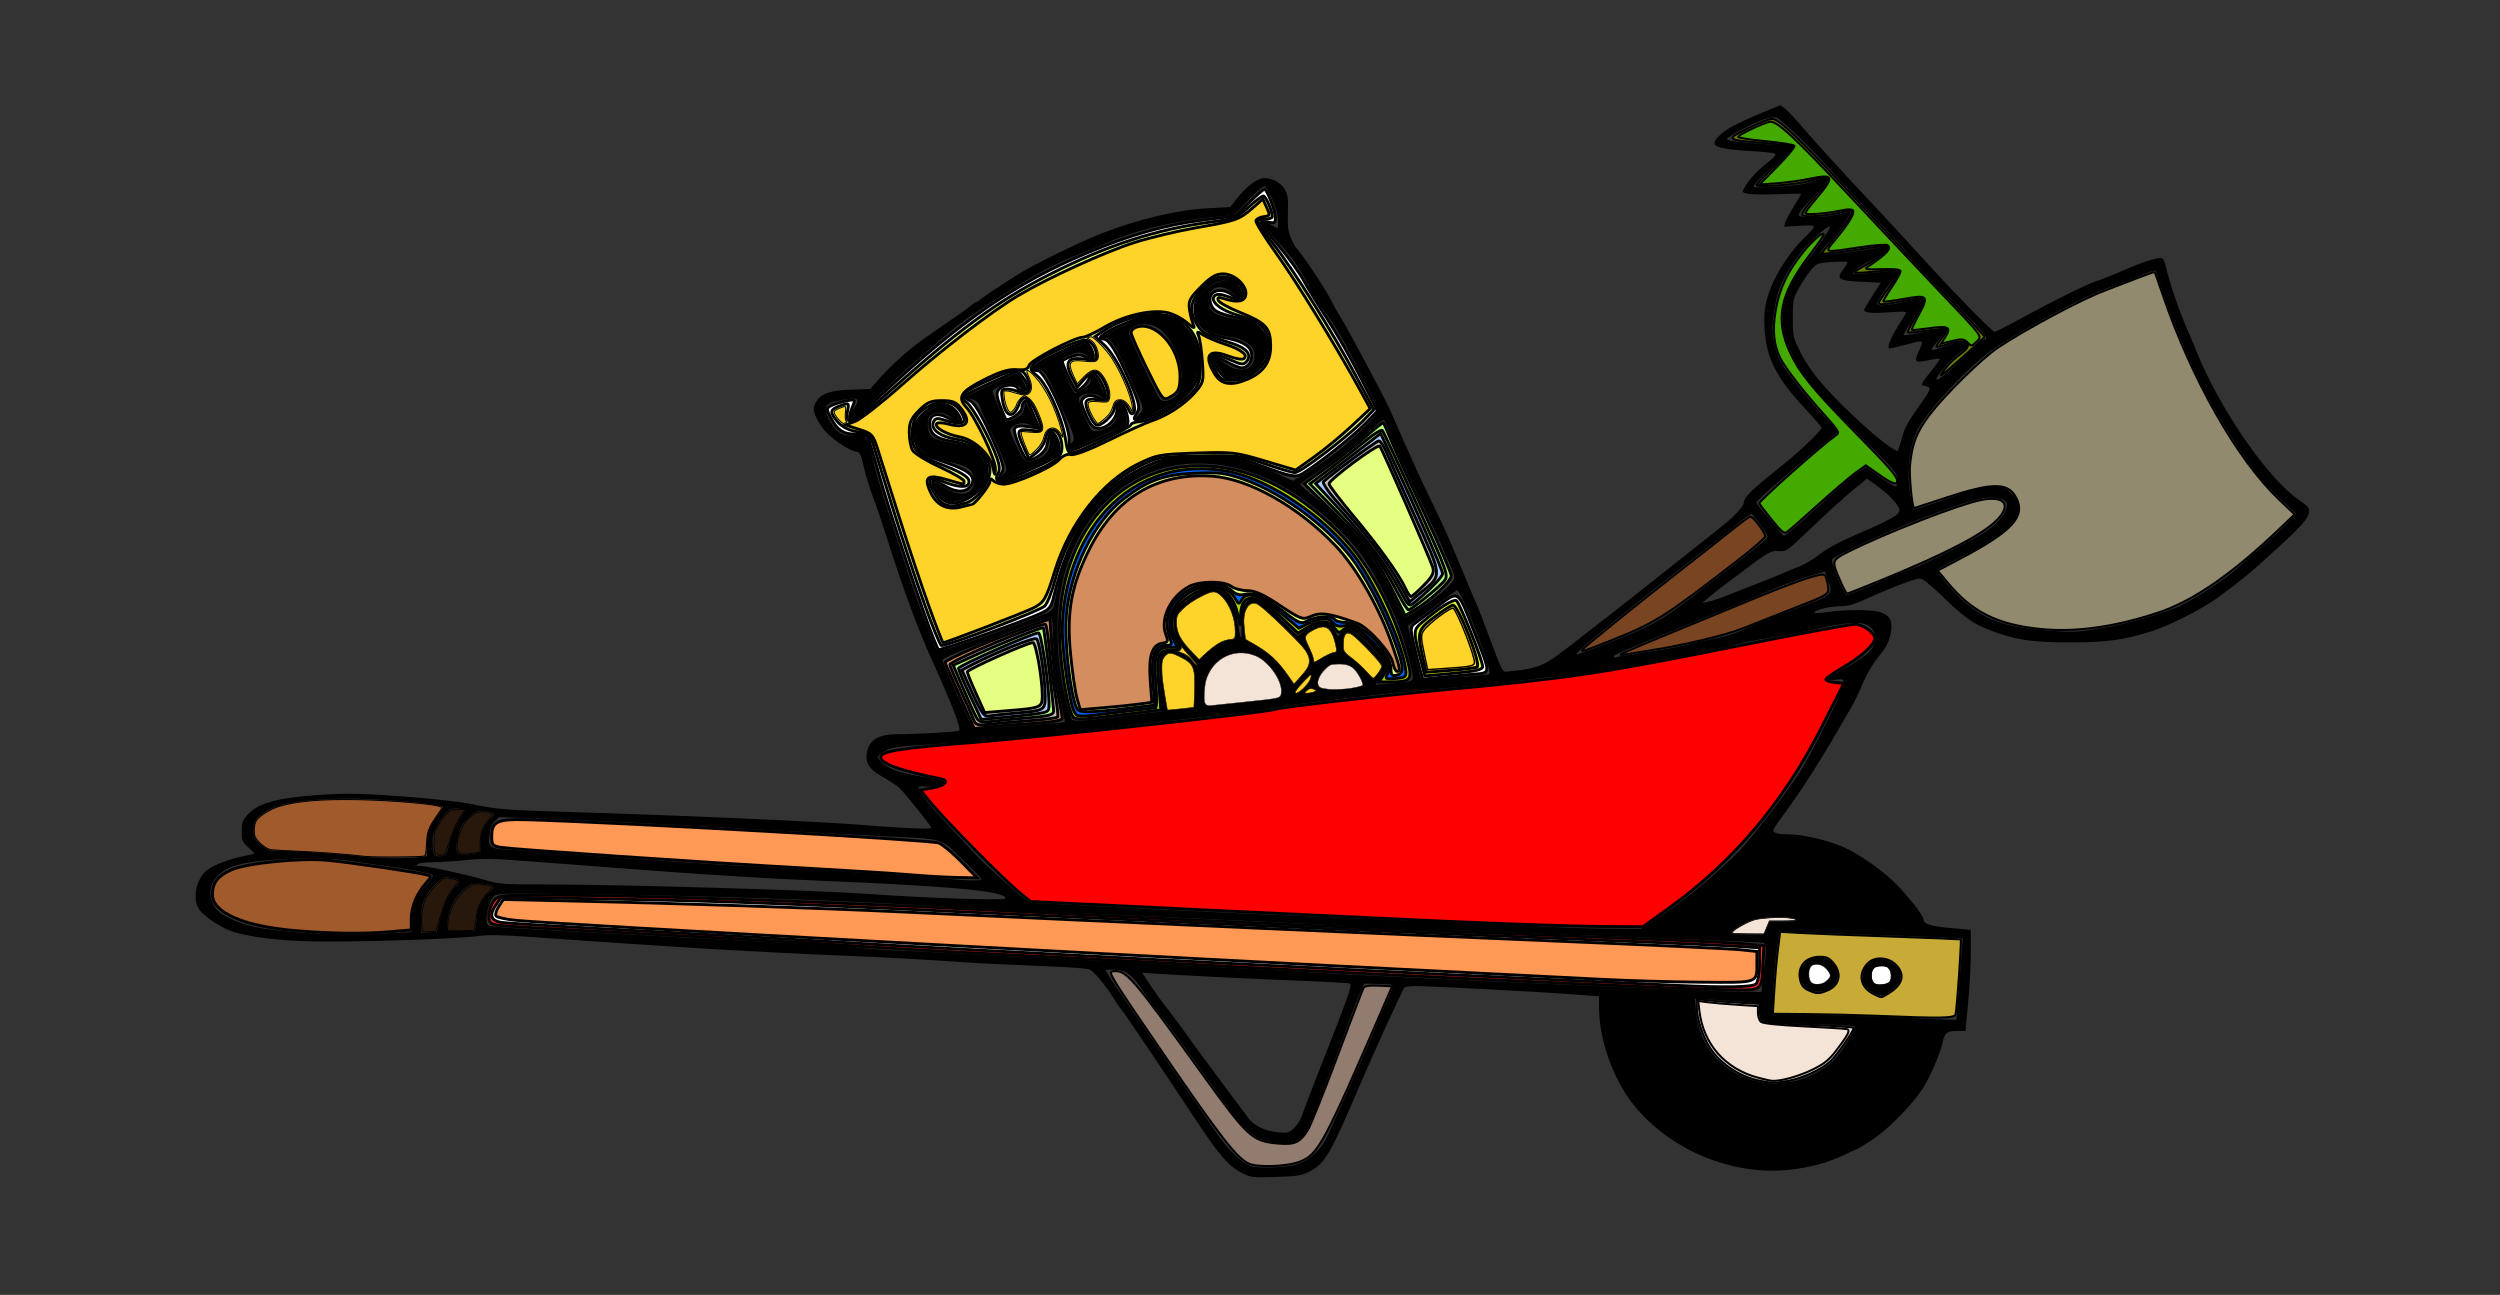<?xml version="1.0" encoding="UTF-8" standalone="no"?>
<svg
   xmlns:dc="http://purl.org/dc/elements/1.1/"
   xmlns:cc="http://creativecommons.org/ns#"
   xmlns:rdf="http://www.w3.org/1999/02/22-rdf-syntax-ns#"
   xmlns:svg="http://www.w3.org/2000/svg"
   xmlns="http://www.w3.org/2000/svg"
   xmlns:sodipodi="http://sodipodi.sourceforge.net/DTD/sodipodi-0.dtd"
   xmlns:inkscape="http://www.inkscape.org/namespaces/inkscape"
   version="1.1"
   id="svg5104"
   width="1170"
   height="606"
   viewBox="0 0 1170 606"
   sodipodi:docname="tools.svg"
   inkscape:version="1.0.1 (3bc2e813f5, 2020-09-07)">
  <rect x="0" y="0" width="1170" height="606" fill="#333333" stroke="none"/>
  <defs
     id="defs5108" />
  <sodipodi:namedview
     pagecolor="#ffffff"
     bordercolor="#666666"
     borderopacity="1"
     objecttolerance="10"
     gridtolerance="10"
     guidetolerance="10"
     inkscape:pageopacity="0"
     inkscape:pageshadow="2"
     inkscape:window-width="1920"
     inkscape:window-height="1001"
     id="namedview5106"
     showgrid="false"
     inkscape:zoom="2.9662223"
     inkscape:cx="878.68644"
     inkscape:cy="475.06419"
     inkscape:window-x="-9"
     inkscape:window-y="-9"
     inkscape:window-maximized="1"
     inkscape:current-layer="g5112"
     inkscape:document-rotation="0" />
  <g
     inkscape:groupmode="layer"
     inkscape:label="Image"
     id="g5112">
    <path
       style="fill:#000000;stroke-width:0.868"
       d="m 581.068,548.858 c -6.161,-3.132 -10.703,-8.451 -22.541,-26.395 -5.538,-8.394 -10.805,-16.34 -11.706,-17.658 -0.9,-1.318 -6.154,-9.128 -11.675,-17.357 -5.521,-8.228 -10.31,-15.156 -10.644,-15.394 -0.333,-0.239 -1.549,-1.996 -2.702,-3.905 -4.042,-6.692 -9.769,-13.586 -12.024,-14.474 -1.252,-0.493 -12.039,-1.238 -23.972,-1.657 -11.933,-0.419 -27.163,-1.154 -33.845,-1.633 -16.906,-1.213 -39.128,-2.438 -55.541,-3.061 -7.637,-0.29 -20.719,-0.888 -29.072,-1.33 -8.353,-0.441 -19.483,-1.027 -24.733,-1.301 -5.25,-0.274 -18.138,-1.064 -28.638,-1.755 -10.501,-0.691 -24.95,-1.639 -32.11,-2.107 -7.16,-0.468 -21.71,-1.482 -32.334,-2.254 -15.203,-1.104 -20.831,-1.199 -26.426,-0.446 -10.567,1.422 -61.373,2.967 -78.79,2.395 -15.11,-0.496 -27.04,-1.991 -34.961,-4.382 -5.422,-1.637 -13.761,-7.076 -16.115,-10.511 -3.411,-4.978 -1.515,-14.346 3.742,-18.481 2.909,-2.288 10.628,-5.23 16.96,-6.462 2.625,-0.511 4.912,-1.041 5.081,-1.177 0.169,-0.137 -1.1,-1.484 -2.82,-2.995 -2.862,-2.513 -3.129,-3.143 -3.129,-7.4 0,-3.933 0.403,-5.112 2.606,-7.621 4.848,-5.522 13.686,-8.053 32.903,-9.423 11.01,-0.785 18.107,-0.776 31.242,0.039 17.663,1.096 34.695,2.895 42.162,4.454 10.655,2.224 15.703,2.61 45.561,3.482 49.563,1.448 119.615,4.567 137.116,6.106 15.158,1.333 31.242,2.015 31.242,1.324 0,-0.802 -12.504,-16.414 -15.033,-18.77 -1.009,-0.94 -3.945,-2.9 -6.526,-4.356 -6.733,-3.8 -8.815,-6.146 -8.815,-9.931 0,-7.257 4.599,-10.803 14.019,-10.808 9.975,-0.005 28.294,-1.066 29.315,-1.697 1.142,-0.706 -3.295,-12.241 -12.531,-32.579 -6.807,-14.988 -13.893,-34.158 -20.994,-56.794 -2.163,-6.894 -5.214,-15.876 -6.781,-19.96 -1.567,-4.084 -3.509,-10.428 -4.316,-14.099 -1.364,-6.204 -1.646,-6.712 -4.002,-7.23 -4.019,-0.883 -12.736,-7.183 -15.397,-11.128 -4.256,-6.31 -4.888,-8.725 -3.083,-11.781 2.482,-4.201 6.481,-5.647 16.589,-5.995 l 8.875,-0.306 5.372,-6.059 c 4.653,-5.249 13.509,-13.079 19.5,-17.242 1.009,-0.701 5.456,-3.814 9.882,-6.916 4.426,-3.102 8.655,-6.031 9.399,-6.509 0.744,-0.477 2.131,-1.551 3.082,-2.387 0.951,-0.835 2.019,-1.519 2.372,-1.519 0.353,0 1.158,-0.494 1.789,-1.097 1.234,-1.181 9.824,-6.9 18.937,-12.608 6.35,-3.977 28.217,-14.63 37.627,-18.331 17.244,-6.782 35.781,-11.168 50.539,-11.958 l 9.984,-0.535 3.202,-4.059 c 3.777,-4.788 8.357,-8.528 11.367,-9.284 3.577,-0.898 8.903,1.513 10.904,4.935 1.505,2.573 1.741,4.273 1.544,11.12 -0.191,6.618 0.09,8.814 1.552,12.119 0.982,2.22 2.089,4.246 2.459,4.501 1.612,1.112 13.161,18.327 15.739,23.462 1.558,3.102 3.514,6.617 4.347,7.81 1.451,2.078 8.133,14.351 18.428,33.845 2.647,5.012 5.874,11.651 7.172,14.753 1.298,3.102 3.441,7.984 4.764,10.848 1.322,2.864 3.674,8.136 5.227,11.716 1.553,3.58 4.588,10.023 6.745,14.319 4.702,9.364 10.239,21.752 15.499,34.674 2.128,5.229 4.418,10.696 5.088,12.15 1.75,3.795 4.399,10.587 9.153,23.471 3.375,9.147 4.463,11.247 5.747,11.096 0.871,-0.102 4.123,-0.453 7.225,-0.78 3.102,-0.327 7.593,-1.515 9.98,-2.64 4.431,-2.09 6.414,-3.531 26.608,-19.342 6.367,-4.985 13.724,-10.738 16.349,-12.784 2.625,-2.046 11.769,-9.293 20.32,-16.104 8.551,-6.811 17.142,-13.612 19.092,-15.114 6.505,-5.011 11.79,-10.426 11.809,-12.101 0.032,-2.738 3.342,-5.991 17.771,-17.466 8.408,-6.686 18.655,-16.51 18.657,-17.885 5.8e-4,-0.394 -3.611,-4.584 -8.026,-9.311 -13.051,-13.973 -17.824,-23.409 -18.628,-36.835 -0.338,-5.638 -0.082,-9.313 0.92,-13.212 2.545,-9.9 9.237,-21.121 17.442,-29.244 6.549,-6.484 6.602,-6.312 -1.806,-5.871 l -7.447,0.391 0.626,-2.066 c 0.344,-1.137 2.144,-4.498 4,-7.469 1.856,-2.971 3.374,-5.566 3.374,-5.766 0,-0.2 -4.824,-0.155 -10.719,0.099 -5.896,0.255 -12.148,0.195 -13.894,-0.133 -2.949,-0.553 -3.102,-0.731 -2.157,-2.507 1.973,-3.708 6.313,-8.495 10.932,-12.059 3.429,-2.645 4.352,-3.783 3.469,-4.277 -0.661,-0.37 -5.862,-0.922 -11.556,-1.227 -10.293,-0.551 -15.514,-1.526 -16.472,-3.076 -1.03,-1.666 3.217,-5.861 8.91,-8.802 3.237,-1.673 9.475,-4.507 13.863,-6.3 l 7.977,-3.259 2.305,1.813 c 1.268,0.997 5.215,5.209 8.771,9.36 6.213,7.252 17.752,19.901 31.556,34.593 8.382,8.921 15.646,16.785 26.461,28.648 12.864,14.111 30.098,31.666 31.087,31.666 0.476,0 6.173,-2.894 12.66,-6.43 15.634,-8.523 29.881,-15.569 35.226,-17.418 4.947,-1.712 5.323,-1.863 14.753,-5.916 7.966,-3.423 14.67,-5.371 15.89,-4.617 0.462,0.286 1.093,1.597 1.402,2.914 2.08,8.873 6.672,22.369 10.562,31.048 1.073,2.395 2.76,6.404 3.747,8.909 10.434,26.47 33.267,59.832 47.805,69.847 2.148,1.48 4.192,3.107 4.543,3.615 2.118,3.073 -0.811,7.136 -13.221,18.343 -3.58,3.233 -8.266,7.494 -10.414,9.468 -4.778,4.393 -17.407,14.146 -22.13,17.089 -8.088,5.041 -20.44,11.065 -26.903,13.12 -13.362,4.251 -21.314,5.354 -38.618,5.36 -17.845,0.006 -25.709,-1.189 -37.341,-5.675 -8.212,-3.167 -12.152,-5.978 -22.635,-16.147 -5.074,-4.922 -9.044,-8.091 -10.138,-8.091 -2.346,0 -13.149,4.056 -24.046,9.029 -7.262,3.314 -9.546,3.963 -13.996,3.974 -4.767,0.013 -12.408,2.103 -11.394,3.117 0.219,0.219 3.092,0.009 6.386,-0.468 8.978,-1.298 21.574,-1.119 25.106,0.357 4.267,1.783 5.289,4.501 3.946,10.498 -0.809,3.616 -2.171,6.129 -5.467,10.089 -2.58,3.1 -5.557,8.085 -7.222,12.093 -1.558,3.75 -3.787,8.486 -4.953,10.523 -14.8,25.859 -22.833,38.558 -33.664,53.22 -1.889,2.557 -3.435,5.015 -3.435,5.462 0,1.288 2.364,1.865 7.664,1.872 5.974,0.008 17.307,2.631 24.566,5.686 7.762,3.267 19.409,11.472 25.99,18.309 5.859,6.087 12.073,14.174 12.073,15.712 0,2.177 3.389,3.293 12.49,4.112 l 9.639,0.868 v 10.414 c 0,5.728 -0.56,16.369 -1.244,23.648 l -1.244,13.234 h -4.073 c -4.445,0 -5.577,0.836 -6.472,4.778 -1.093,4.818 -4.006,12.104 -7.601,19.014 -4.372,8.404 -16.986,21.663 -26.38,27.729 -3.425,2.211 -6.445,4.021 -6.712,4.021 -0.267,0 -2.932,1.191 -5.923,2.647 -7.041,3.427 -16.153,5.854 -25.632,6.828 -26.626,2.736 -55.509,-9.353 -72.403,-30.302 -9.714,-12.046 -16.316,-30.646 -16.316,-45.969 v -4.954 l -13.668,-1.029 c -12.894,-0.97 -55.174,-3.238 -69.839,-3.746 -3.688,-0.128 -7.052,0.148 -7.476,0.613 -1.067,1.17 -13.781,29.004 -21.435,46.925 -13.518,31.651 -16.012,35.826 -23.595,39.497 -3.383,1.637 -5.844,2.006 -15.366,2.298 -10.899,0.334 -11.514,0.258 -15.875,-1.959 z m 26.358,-4.076 c 6.246,-2.258 11.014,-6.939 14.191,-13.932 1.572,-3.461 3.926,-8.636 5.23,-11.5 1.304,-2.864 3.638,-8.136 5.186,-11.716 1.548,-3.58 3.901,-8.852 5.228,-11.716 1.327,-2.864 3.856,-8.722 5.62,-13.017 1.764,-4.296 4.298,-10.154 5.631,-13.017 1.333,-2.864 2.687,-6.086 3.011,-7.16 0.644,-2.142 1.025,-2.037 -8.208,-2.267 l -4.773,-0.119 -1.85,3.905 c -1.017,2.148 -3.296,8.006 -5.064,13.017 -1.768,5.012 -5.378,14.775 -8.023,21.696 -2.645,6.921 -6.061,15.95 -7.592,20.065 -5.364,14.422 -8.059,16.825 -17.826,15.893 -10.503,-1.003 -14.395,-3.969 -25.539,-19.469 -3.603,-5.012 -7.12,-9.893 -7.813,-10.848 -1.798,-2.473 -9.997,-13.87 -13.076,-18.176 -1.432,-2.003 -5.168,-6.933 -8.303,-10.957 -3.135,-4.024 -7.188,-9.579 -9.007,-12.347 -4.572,-6.954 -7.842,-9.288 -13.015,-9.288 h -4.126 l 1.912,3.254 c 1.051,1.79 5.197,7.941 9.212,13.668 4.015,5.728 10.839,15.686 15.165,22.13 4.326,6.444 10.776,15.816 14.335,20.828 3.558,5.012 8.534,12.236 11.057,16.055 5.101,7.719 12.331,14.745 16.492,16.024 3.838,1.18 17.648,0.547 21.945,-1.007 z m -1.363,-17.255 c 1.373,-1.469 2.848,-3.91 3.279,-5.424 0.431,-1.514 3.787,-10.367 7.458,-19.675 13.93,-35.319 16.022,-41.157 15.081,-42.099 -0.238,-0.238 -10.356,-0.822 -22.486,-1.3 -23.076,-0.908 -47.029,-2.065 -64.468,-3.113 l -10.305,-0.619 1.617,2.52 c 3.652,5.69 5.403,8.141 11.615,16.261 3.58,4.678 7.485,9.958 8.678,11.732 1.193,1.774 7.41,10.242 13.814,18.817 6.405,8.575 12.576,16.86 13.713,18.412 3.205,4.372 8.902,6.794 16.6,7.059 2.202,0.076 3.511,-0.548 5.402,-2.572 z m 231.212,-21.186 c 7.457,-0.814 16.768,-5.586 21.926,-11.238 4.005,-4.388 9.576,-13.966 8.657,-14.885 -0.253,-0.253 -9.712,-0.693 -21.021,-0.978 -22.839,-0.576 -23.014,-0.624 -23.014,-6.261 v -3.29 l -4.556,-0.526 c -2.506,-0.289 -9.402,-0.796 -15.325,-1.125 l -10.769,-0.599 0.552,5.914 c 1.596,17.087 12.989,29.602 30.013,32.968 3.149,0.623 6.312,1.01 7.028,0.86 0.716,-0.15 3.645,-0.528 6.509,-0.841 z m 79.267,-41.012 c 0.532,-6.563 1.209,-15.115 1.504,-19.005 l 0.536,-7.072 -8.11,-0.481 c -4.46,-0.265 -21.973,-0.905 -38.918,-1.422 -16.944,-0.517 -32.618,-1.152 -34.831,-1.409 l -4.023,-0.468 -0.974,7.227 c -1.22,9.054 -2.347,25.438 -1.997,29.038 l 0.264,2.718 25.77,0.642 c 14.174,0.353 31.042,0.924 37.486,1.269 6.444,0.344 14.103,0.687 17.02,0.761 l 5.304,0.135 z m -40.376,-1.042 c -4.87,-2.97 -5.873,-7.076 -2.914,-11.929 4.482,-7.35 18.088,-2.013 16.007,6.279 -0.609,2.425 -6.601,7.344 -8.939,7.339 -0.764,-0.002 -2.633,-0.762 -4.154,-1.689 z m 8.423,-5.283 c 1.013,-1.893 0.368,-5.2 -1.219,-6.246 -1.511,-0.995 -5.284,-0.774 -6.435,0.377 -1.123,1.123 -1.363,4.052 -0.515,6.264 0.824,2.148 6.967,1.851 8.169,-0.396 z m -38.299,3.938 c -2.794,-1.519 -4.535,-5.473 -3.763,-8.548 0.799,-3.182 5.146,-6.64 8.349,-6.64 8.645,0 12.556,10.387 5.544,14.72 -3.317,2.05 -6.912,2.215 -10.13,0.467 z m 8.775,-3.906 c 2.17,-2.17 2.164,-2.693 -0.063,-5.524 -1.935,-2.46 -5.734,-3.085 -7.574,-1.245 -0.573,0.573 -1.041,2.252 -1.041,3.732 0,1.48 0.469,3.159 1.041,3.732 1.607,1.607 5.709,1.234 7.637,-0.694 z m -29.669,-3.254 c 1.324,-10.691 1.311,-14.069 -0.054,-14.496 -1.236,-0.387 -55.269,-2.547 -142.54,-5.698 -13.365,-0.483 -31.719,-1.242 -40.788,-1.687 -9.069,-0.445 -32.5,-1.603 -52.07,-2.572 -19.569,-0.969 -44.953,-2.159 -56.409,-2.645 -43.486,-1.843 -70.714,-3.159 -99.366,-4.802 -50.959,-2.924 -97.449,-4.469 -160.765,-5.342 -37.486,-0.517 -40.695,-0.447 -42.206,0.92 -1.976,1.789 -3.824,7.959 -3.427,11.443 0.286,2.508 0.357,2.539 7.231,3.103 3.818,0.314 18.658,1.192 32.977,1.952 33.159,1.759 52.949,2.812 83.311,4.429 13.365,0.712 28.79,1.514 34.279,1.781 5.489,0.267 12.714,0.848 16.055,1.291 3.341,0.443 10.175,1 15.187,1.238 5.012,0.238 17.558,0.835 27.88,1.326 10.323,0.491 25.553,1.278 33.845,1.749 8.292,0.471 23.864,1.245 34.603,1.72 10.739,0.475 24.993,1.242 31.676,1.704 6.682,0.463 20.936,1.254 31.676,1.758 10.739,0.504 25.189,1.305 32.11,1.779 18.72,1.284 73.024,3.9 152.737,7.357 40.305,1.748 41.262,1.784 52.983,1.983 l 10.026,0.17 z m -643.12,-19.004 10.462,-0.563 0.342,-6.163 c 0.393,-7.098 1.958,-10.817 6.804,-16.172 2.394,-2.645 3.114,-3.982 2.36,-4.381 -1.91,-1.01 -9.494,-2.523 -19.309,-3.852 -5.25,-0.711 -13.256,-1.874 -17.79,-2.584 -14.862,-2.329 -43.259,-1.362 -54.466,1.854 -10.054,2.885 -14.606,10.498 -10.921,18.263 1.771,3.732 5.685,6.248 14.346,9.222 11.217,3.852 41.622,5.803 68.173,4.375 z m 644.641,-2.475 1.269,-3.037 h 6.671 c 5.338,0 6.453,-0.217 5.583,-1.085 -1.583,-1.579 -16.084,-1.234 -20.717,0.493 -4.492,1.675 -9.984,5.311 -9.202,6.093 0.316,0.316 3.848,0.574 7.85,0.574 h 7.276 z m -621.005,-3.905 c 2.056,-7.783 3.683,-11.319 6.883,-14.964 3.008,-3.425 2.898,-3.684 -1.943,-4.592 -2.983,-0.56 -3.614,-0.331 -6.359,2.308 -6.135,5.896 -7.746,10.089 -7.398,19.251 l 0.159,4.172 3.584,-0.267 3.584,-0.267 z m 16.834,2.495 c 0.298,-1.492 0.542,-3.655 0.542,-4.808 0,-2.914 2.978,-8.455 5.689,-10.588 1.247,-0.981 2.049,-2.135 1.784,-2.564 -0.804,-1.301 -8.313,-1.964 -10.364,-0.914 -6.319,3.234 -10.995,11.189 -10.995,18.706 v 2.88 h 6.4 6.4 z m 550.882,-1.844 c 13.227,-8.507 25.663,-18.525 38.734,-31.205 6.282,-6.094 22.371,-26.784 29.89,-38.438 4.304,-6.672 17.382,-32.25 19.371,-37.889 1.992,-5.646 1.817,-5.981 -2.788,-5.35 -5.582,0.765 -4.548,-0.36 5.393,-5.867 4.571,-2.532 9.456,-5.908 10.856,-7.503 3.288,-3.745 3.45,-8.087 0.415,-11.122 -3.253,-3.253 -10.289,-2.859 -29.979,1.679 -3.102,0.715 -10.694,2.114 -16.871,3.108 -6.176,0.995 -13.206,2.373 -15.621,3.063 -5.366,1.533 -35.285,7.511 -49.518,9.894 -27.166,4.548 -32.128,5.292 -35.295,5.292 -1.871,0 -7.192,0.57 -11.824,1.266 -8.719,1.311 -17.935,2.254 -43.135,4.412 -15.625,1.338 -25.967,2.385 -37.316,3.776 -3.818,0.468 -12.41,1.475 -19.092,2.238 -6.682,0.763 -16.055,2.119 -20.828,3.015 -4.773,0.896 -12.974,2.068 -18.224,2.604 -11.764,1.202 -19.234,2.037 -42.523,4.758 -10.023,1.171 -19.982,2.33 -22.13,2.576 -2.148,0.246 -6.834,0.848 -10.414,1.338 -3.58,0.49 -11.39,1.271 -17.357,1.737 -5.966,0.466 -15.144,1.271 -20.394,1.789 -5.25,0.518 -17.997,1.462 -28.326,2.096 -16.776,1.03 -19.16,1.367 -22.346,3.158 -4.091,2.299 -4.24,2.748 -1.744,5.244 2.819,2.819 8.39,4.926 16.884,6.386 11.186,1.923 12.535,2.256 12.535,3.101 0,1.195 -5.317,2.335 -8.895,1.907 -2.052,-0.245 -3.254,-0.031 -3.254,0.581 0,1.676 4.854,7.767 13.807,17.326 4.755,5.076 10.525,11.244 12.823,13.705 2.298,2.461 8.796,8.612 14.44,13.668 8.421,7.544 10.757,9.197 13.017,9.216 1.515,0.013 12.908,0.59 25.318,1.283 38.798,2.166 113.009,5.555 172.697,7.887 19.092,0.746 39.204,1.659 44.693,2.028 5.489,0.37 17.019,0.73 25.623,0.8 l 15.643,0.128 z M 470.618,420.458 c 0,-3.396 -24.843,-5.757 -87.216,-8.289 -20.759,-0.843 -50.699,-2.655 -79.126,-4.788 -36.055,-2.706 -40.064,-3.01 -58.363,-4.428 -15.218,-1.179 -20.263,-1.26 -27.77,-0.447 -5.046,0.547 -11.908,0.999 -15.249,1.006 -3.341,0.007 -6.661,0.391 -7.377,0.853 -1.032,0.667 -0.855,0.844 0.859,0.855 3.193,0.02 22.721,4.229 30.7,6.617 6.46,1.933 8.325,2.075 27.39,2.072 35.774,-0.004 128.736,2.735 152.801,4.503 26.179,1.923 63.351,3.124 63.351,2.047 z m -11.278,-8.934 c 0.002,-0.358 -4.107,-4.604 -9.132,-9.436 -10.623,-10.215 -7.19,-9.215 -36.866,-10.734 -19.415,-0.993 -32.33,-1.696 -102.837,-5.597 -12.887,-0.713 -35.454,-1.754 -50.148,-2.314 l -26.717,-1.018 -2.031,1.908 c -1.362,1.279 -2.182,3.249 -2.49,5.975 -0.736,6.529 -0.262,6.869 10.426,7.474 5.139,0.291 16.764,1.111 25.832,1.822 35.212,2.761 77.28,5.568 97.196,6.485 22.541,1.037 72.011,4.212 81.142,5.207 8.056,0.878 15.62,0.989 15.625,0.229 z m -263.51,-10.315 4.026,-0.552 v -5.787 c 0,-5.903 0.588,-7.285 6.565,-15.419 1.339,-1.822 1.308,-1.938 -0.626,-2.37 -6.999,-1.564 -30.146,-3.344 -42.822,-3.292 -18.182,0.073 -30.958,1.834 -36.943,5.091 -5.998,3.265 -7.316,4.998 -7.316,9.62 0,3.473 0.382,4.244 3.399,6.851 3.285,2.839 3.65,2.939 10.848,2.969 8.075,0.033 26.61,1.323 35.653,2.481 7.11,0.91 21.928,1.133 27.215,0.408 z m 14.534,-6.699 c 0.823,-3.272 2.868,-8.154 4.544,-10.848 l 3.048,-4.899 -3.473,-0.27 c -4.097,-0.318 -4.906,0.256 -8.955,6.356 -2.339,3.523 -3.065,5.516 -3.056,8.381 0.02,6.422 0.705,7.794 3.74,7.493 2.509,-0.249 2.74,-0.595 4.153,-6.213 z m 11.404,4.958 3.254,-0.538 v -4.976 c 0,-4.873 0.909,-6.907 4.971,-11.13 1.802,-1.873 1.294,-2.574 -2.303,-3.181 -3.942,-0.666 -5.479,0.01 -9.484,4.175 -2.143,2.228 -3.197,4.395 -3.994,8.218 -1.612,7.723 -0.545,8.772 7.556,7.433 z m 260.998,-60.19 c 8.353,-0.586 15.323,-1.189 15.489,-1.341 0.166,-0.152 -0.513,-3.915 -1.508,-8.363 -2.837,-12.676 -3.806,-20.328 -3.907,-30.867 -0.051,-5.369 -0.425,-9.762 -0.829,-9.763 -1.124,-0.002 -20.651,6.981 -23.244,8.311 -1.256,0.645 -6.138,2.575 -10.848,4.29 -11.033,4.017 -16.808,6.6 -16.808,7.518 0,0.678 4.25,10.344 11.318,25.744 l 2.927,6.378 6.112,-0.421 c 3.361,-0.231 12.946,-0.9 21.299,-1.486 z m 42.09,-4.057 c 5.728,-0.717 12.325,-1.519 14.662,-1.783 l 4.248,-0.48 -0.667,-9.641 c -1.18,-17.065 -0.729,-18.755 5.002,-18.749 4.03,0.003 8.637,2.347 10.142,5.157 0.525,0.98 1.415,1.782 1.978,1.782 0.564,0 -0.952,-2.05 -3.367,-4.556 -5.303,-5.501 -7.574,-10.147 -7.588,-15.518 -0.013,-5.085 1.648,-7.622 7.557,-11.544 6.665,-4.424 9.101,-5.122 13.181,-3.775 5.121,1.69 7.995,6.407 9.274,15.217 0.572,3.938 1.252,7.16 1.513,7.162 0.261,8.6e-4 0.35,-3.036 0.197,-6.749 -0.239,-5.837 -0.025,-7.071 1.582,-9.114 3.51,-4.462 6.125,-3.295 17.407,7.776 l 7.43,7.291 2.148,-1.69 c 1.181,-0.929 3.744,-2.522 5.695,-3.539 4.235,-2.207 6.912,-1.436 9.351,2.694 l 1.534,2.597 1.92,-1.803 c 1.056,-0.992 2.582,-1.803 3.392,-1.803 2.033,0 14.896,12.457 16.258,15.745 1.165,2.813 1.189,2.735 -2.537,8.466 l -1.353,2.081 7.343,-0.608 c 10.349,-0.857 10.347,-0.856 9.791,-4.677 -0.819,-5.63 -5.498,-20.989 -8.212,-26.957 -9.13,-20.076 -15.542,-30.062 -25.753,-40.11 -21.062,-20.725 -43.267,-31.17 -66.274,-31.174 -31.481,-0.005 -57.087,23.205 -64.008,58.02 -3.586,18.042 -1.688,42.622 4.755,61.575 0.43,1.266 4.987,1.015 23.398,-1.289 z m 33.999,-4.078 c 0.085,-0.071 0.249,-4.03 0.365,-8.798 0.249,-10.228 -0.417,-11.782 -6.347,-14.818 -4.848,-2.482 -5.679,-2.553 -7.771,-0.659 -1.841,1.666 -2.08,6.648 -0.705,14.676 0.485,2.832 1.096,6.456 1.357,8.052 l 0.475,2.903 6.237,-0.614 c 3.43,-0.338 6.306,-0.672 6.391,-0.743 z m 21.976,-2.356 c 19.519,-1.974 18.623,-1.744 18.925,-4.857 0.512,-5.269 -5.558,-14.162 -11.513,-16.867 -11.509,-5.228 -23.797,2.491 -24.623,15.468 -0.471,7.404 -0.067,8.19 3.954,7.68 1.802,-0.228 7.767,-0.869 13.256,-1.424 z m 30.069,-7.257 c 1.599,-1.647 2.908,-3.849 2.908,-4.894 0,-1.614 -0.587,-1.269 -3.905,2.294 -2.148,2.306 -3.905,4.509 -3.905,4.894 0,1.546 2.151,0.539 4.902,-2.294 z m 4.541,2.208 c 0.935,-0.592 0.77,-0.896 -0.748,-1.378 -1.298,-0.412 -2.411,-0.154 -3.338,0.773 -1.276,1.276 -1.214,1.39 0.748,1.378 1.176,-0.007 2.678,-0.355 3.338,-0.773 z m 18.144,-1.745 c 2.047,-0.396 3.908,-0.905 4.134,-1.131 0.843,-0.843 -2.255,-6.657 -4.48,-8.408 -1.638,-1.289 -3.559,-1.816 -6.616,-1.816 -3.703,0 -4.662,0.38 -6.834,2.705 -3.008,3.22 -3.975,6.376 -2.5,8.154 1.208,1.455 9.957,1.721 16.297,0.495 z M 612.941,309.422 c 0,-1.549 -0.866,-3.923 -1.953,-5.35 -3.893,-5.114 -20.867,-21.235 -22.894,-21.743 -4.399,-1.104 -6.771,3.528 -5.912,11.546 l 0.581,5.428 4.69,2.647 c 6.146,3.469 10.646,7.608 14.753,13.571 l 3.342,4.852 3.696,-4.083 c 2.734,-3.02 3.696,-4.808 3.696,-6.868 z m 70.887,7.354 c 6.77,-0.416 12.709,-1.003 13.198,-1.306 1.73,-1.069 -13.311,-39.914 -15.177,-39.198 -0.564,0.216 -5.072,3.45 -10.017,7.187 -4.945,3.736 -9.88,7.377 -10.966,8.091 l -1.975,1.298 2.647,10.848 c 1.456,5.966 2.848,11.758 3.094,12.871 0.399,1.803 0.798,1.965 3.667,1.494 1.771,-0.291 8.759,-0.869 15.529,-1.285 z m -38.84,-1.481 c 0.989,-1.258 1.799,-2.865 1.799,-3.571 0,-1.631 -12.715,-14.757 -14.997,-15.482 -2.236,-0.71 -3.198,0.912 -3.214,5.42 -0.012,3.33 0.313,3.842 4.236,6.66 2.337,1.679 5.364,4.449 6.726,6.156 1.362,1.707 2.74,3.103 3.064,3.103 0.323,2e-5 1.397,-1.029 2.387,-2.287 z m -20.617,-9.863 c 1.272,0 1.451,-0.497 1.014,-2.82 -1.597,-8.503 -4.632,-11.084 -9.899,-8.419 -5.36,2.712 -5.731,3.735 -3.105,8.559 1.262,2.319 2.295,5.034 2.295,6.033 0,1.734 0.185,1.699 4.075,-0.768 2.241,-1.421 4.77,-2.584 5.619,-2.584 z m -53.228,-4.699 c 1.463,-0.756 3.655,-1.375 4.872,-1.375 2.066,0 2.213,-0.278 2.213,-4.185 0,-8.427 -5.656,-18.379 -10.446,-18.379 -2.57,0 -10.869,4.62 -14.504,8.074 -2.34,2.223 -2.82,3.324 -2.82,6.458 0,4.781 1.752,8.261 6.756,13.424 l 3.966,4.091 3.652,-3.367 c 2.009,-1.852 4.849,-3.985 6.312,-4.742 z m 200.61,4.3 c 7.876,-1.186 16.272,-2.751 18.658,-3.478 2.387,-0.727 7.736,-1.918 11.887,-2.647 4.797,-0.842 10.174,-2.565 14.753,-4.728 3.963,-1.872 12.553,-5.358 19.09,-7.747 22.566,-8.246 21.818,-7.665 19.315,-15.009 l -1.343,-3.943 -6.684,1.929 c -6.326,1.826 -16.359,5.628 -24.04,9.111 -3.409,1.546 -14.518,6.113 -41.222,16.948 -23.107,9.376 -26.903,11.039 -26.903,11.785 0,0.399 0.488,0.547 1.085,0.329 0.597,-0.218 7.528,-1.366 15.404,-2.552 z m -28.638,-0.467 c 1.193,-0.377 8.438,-3.198 16.098,-6.268 14.09,-5.647 19.495,-8.76 32.066,-18.467 3.818,-2.949 11.248,-8.646 16.511,-12.66 15.578,-11.883 19.405,-15.053 19.456,-16.116 0.039,-0.805 -2.346,-4.208 -7.426,-10.596 -0.234,-0.294 -7.137,4.794 -8.146,6.004 -0.239,0.286 -3.711,3.03 -7.716,6.097 -4.005,3.067 -9.525,7.334 -12.267,9.482 -2.742,2.148 -8.056,6.291 -11.81,9.206 -7.71,5.988 -13.943,10.987 -30.447,24.416 -10.737,8.737 -13.614,11.671 -10.007,10.205 0.835,-0.339 2.495,-0.926 3.688,-1.303 z m -290.539,-3.818 c 10.586,-3.503 29.624,-10.587 37.234,-13.854 3.09,-1.326 3.16,-1.469 4.606,-9.377 4.822,-26.355 19.32,-47.513 39.119,-57.086 11.231,-5.431 16.375,-6.507 30.808,-6.444 12.118,0.053 12.933,0.172 22.048,3.235 5.206,1.749 11.645,4.361 14.31,5.804 2.704,1.465 4.977,2.228 5.144,1.727 0.164,-0.493 0.645,-0.897 1.068,-0.897 1.169,0 13.254,-8.053 19.313,-12.87 8.19,-6.511 18.826,-17.067 18.826,-18.684 0,-1.246 -9.766,-20.846 -16.275,-32.665 -2.778,-5.044 -7.665,-12.524 -11.056,-16.923 -1.472,-1.909 -3.384,-5.033 -4.25,-6.943 -3.465,-7.642 -8.487,-15.109 -14.697,-21.853 -9.103,-9.886 -10.456,-12.735 -4.252,-8.952 1.563,0.953 3.076,1.732 3.362,1.732 0.286,0 0.349,-2.05 0.139,-4.556 -0.341,-4.065 -3.79,-12.697 -5.961,-14.918 -0.491,-0.503 -3.426,1.91 -7.651,6.292 l -6.854,7.107 -11.596,1.225 c -18.361,1.939 -35.435,6.209 -49.073,12.272 -2.776,1.234 -8.497,3.581 -12.714,5.216 -12.041,4.668 -25.216,12.021 -43.794,24.44 -12.099,8.088 -12.426,8.349 -34.043,27.136 -3.567,3.099 -10.556,9.636 -15.532,14.526 -8.45,8.303 -11.636,10.646 -12.84,9.441 -0.273,-0.273 0.549,-2.074 1.825,-4.002 2.689,-4.064 1.908,-4.931 -3.619,-4.018 -7.699,1.271 -9.73,2.239 -9.73,4.634 0,2.994 3.672,9.161 6.593,11.076 1.699,1.113 3.457,1.415 6.527,1.12 6.022,-0.579 6.75,0.53 9.831,14.959 1.282,6.004 19.177,61.323 21.757,67.256 0.623,1.432 2.379,5.923 3.902,9.98 1.524,4.057 2.949,7.669 3.166,8.027 0.697,1.146 2.594,0.728 14.361,-3.166 z m -11.255,-67.562 c -2.085,-2.226 -4.666,-6.897 -4.114,-7.449 0.203,-0.203 2.394,0.932 4.87,2.52 7.366,4.727 13.789,3.243 13.789,-3.185 0,-4.981 -2.789,-7.069 -12.06,-9.027 -9.601,-2.028 -13.42,-4.455 -14.927,-9.484 -1.561,-5.212 -0.421,-9.039 3.758,-12.616 4.026,-3.446 9.832,-5.464 11.929,-4.145 1.755,1.103 4.592,6.017 4.182,7.246 -0.19,0.569 -1.533,-0.042 -3.227,-1.467 -3.179,-2.675 -7.611,-3.25 -9.968,-1.294 -1.754,1.455 -1.809,6.883 -0.095,9.33 1.283,1.832 5.482,3.128 13.493,4.163 5.487,0.709 8.96,3.098 11.184,7.692 1.686,3.484 1.789,4.359 0.896,7.678 -1.324,4.926 -6.135,9.487 -11.502,10.906 -5.51,1.457 -6.087,1.396 -8.208,-0.868 z m 26.694,-9.056 c 0,-0.327 0.753,-1.401 1.674,-2.387 1.63,-1.744 1.633,-1.907 0.12,-6.131 -0.855,-2.387 -3.756,-8.951 -6.447,-14.587 -2.691,-5.636 -4.893,-10.587 -4.893,-11.003 0,-1.631 -2.865,-3.486 -5.486,-3.552 -2.319,-0.058 -1.308,-0.764 6.354,-4.435 5.012,-2.401 10.934,-5.085 13.162,-5.964 l 4.049,-1.599 1.189,1.911 c 3.597,5.78 3.496,8.621 -0.176,4.949 -2.169,-2.169 -7.048,-2.284 -10.497,-0.247 -1.386,0.819 -2.52,1.754 -2.52,2.079 0,0.884 5.288,13.255 5.985,14.003 0.332,0.356 2.343,-0.23 4.469,-1.302 3.229,-1.628 3.942,-2.449 4.333,-4.987 l 0.468,-3.037 2.24,4.339 c 1.232,2.387 2.515,5.225 2.85,6.308 0.608,1.964 0.602,1.965 -2.4,0.534 -3.148,-1.501 -5.948,-1.25 -8.727,0.783 -1.565,1.145 -1.49,1.49 1.896,8.716 3.844,8.203 4.522,8.629 10.062,6.314 3.786,-1.582 5.726,-4.472 5.726,-8.529 0,-5.063 2.249,-4.261 3.425,1.222 0.758,3.535 0.727,4.712 -0.145,5.488 -1.071,0.953 -25.129,11.708 -26.189,11.708 -0.287,0 -0.522,-0.268 -0.522,-0.595 z m 32.11,-14.295 c 0,-0.565 0.663,-1.761 1.474,-2.656 1.723,-1.904 1.589,-2.347 -5.675,-18.709 -6.007,-13.532 -7.147,-15.327 -9.943,-15.655 -1.289,-0.151 -2.344,-0.594 -2.344,-0.985 0,-0.668 19.022,-9.557 23.173,-10.829 1.609,-0.493 2.203,-0.016 3.749,3.015 1.01,1.98 1.637,3.801 1.393,4.045 -0.244,0.244 -1.601,-0.379 -3.015,-1.386 -3.093,-2.202 -3.787,-2.235 -8.565,-0.411 -2.603,0.994 -3.717,1.922 -3.717,3.094 0,1.831 5.652,14.578 6.464,14.578 0.714,0 4.11,-1.95 5.903,-3.389 0.835,-0.671 1.519,-2.112 1.519,-3.203 0,-3.848 1.545,-2.857 4.313,2.764 1.539,3.126 2.599,5.883 2.356,6.127 -0.244,0.244 -1.44,-0.211 -2.659,-1.009 -2.617,-1.715 -8.778,-1.079 -9.572,0.989 -0.559,1.456 4.341,13.704 6.05,15.122 1.566,1.3 7.6,-0.604 9.997,-3.155 1.118,-1.19 2.046,-3.576 2.313,-5.947 0.523,-4.637 1.411,-5.035 2.739,-1.226 1.214,3.483 1.233,8.549 0.031,8.549 -0.507,0 -2.948,0.948 -5.424,2.107 -4.603,2.154 -12.692,5.792 -17.737,7.977 -2.065,0.894 -2.82,0.946 -2.82,0.193 z m 31.242,-13.652 c 0,-0.382 0.781,-1.402 1.736,-2.266 2.321,-2.1 2.231,-2.827 -1.302,-10.474 -1.671,-3.617 -3.037,-6.752 -3.037,-6.968 0,-0.216 -1.823,-4.114 -4.051,-8.662 -3.851,-7.861 -6.228,-10.633 -8.117,-9.466 -0.467,0.289 -0.85,0.087 -0.85,-0.448 0,-0.535 2.636,-2.146 5.858,-3.578 3.222,-1.433 7.047,-3.146 8.501,-3.807 12.275,-5.584 23.154,-1.971 28.163,9.353 4.027,9.105 2.779,18.686 -3.191,24.484 -4.494,4.364 -23.71,13.954 -23.71,11.832 z m 19.606,-11.466 c 2.236,-2.471 2.673,-10.891 0.853,-16.455 -1.948,-5.955 -5.588,-11.618 -9.166,-14.257 -3.806,-2.808 -10.421,-3.049 -12.997,-0.473 -1.591,1.591 -1.617,1.913 -0.397,4.835 4.327,10.357 12.833,27.894 13.947,28.755 1.635,1.265 5.532,0.057 7.76,-2.405 z m 20.948,-10.482 c -4.995,-6.689 -4.911,-9.082 0.173,-4.996 7.33,5.891 14.798,4.596 15.002,-2.601 0.136,-4.795 -4.342,-8.097 -12.338,-9.096 -7.281,-0.91 -11.716,-3.403 -13.833,-7.776 -2.224,-4.595 -2.228,-5.822 -0.035,-10.121 2.109,-4.135 7.279,-7.757 11.971,-8.386 3.216,-0.431 3.578,-0.248 5.703,2.879 2.159,3.177 2.898,5.54 1.733,5.54 -0.295,0 -1.871,-1.172 -3.502,-2.603 -5.387,-4.73 -11.11,-2.935 -11.11,3.485 0,5.236 2.794,7.229 12.071,8.609 8.687,1.292 12.883,4.123 14.386,9.704 2.219,8.241 -4.074,15.914 -14.473,17.645 -3.362,0.56 -3.738,0.411 -5.749,-2.283 z m 413.341,119.461 c 10.73,-1.871 28.372,-6.988 35.125,-10.187 6.607,-3.131 20.745,-12.347 25.609,-16.695 3.204,-2.864 9.024,-7.934 12.934,-11.266 3.91,-3.332 9.043,-8.086 11.408,-10.564 l 4.3,-4.505 -5.367,-5.057 c -2.952,-2.781 -5.996,-5.658 -6.765,-6.393 -8.15,-7.786 -23.739,-31.675 -33.566,-51.435 -6.654,-13.381 -17.471,-40.899 -19.918,-50.672 -0.173,-0.691 -2.816,0.064 -7.898,2.257 -4.201,1.813 -10.29,4.146 -13.531,5.184 -10.038,3.216 -36.647,17.241 -53.807,28.359 -11.199,7.256 -33.172,30.796 -36.931,39.564 -3.59,8.375 -4.612,20.444 -2.604,30.755 0.55,2.824 1.074,5.236 1.165,5.359 0.179,0.244 6.217,-1.695 17.817,-5.722 16.75,-5.815 22.526,-6.36 27.332,-2.579 2.899,2.28 5.031,7.115 4.26,9.658 -1.786,5.888 -11.021,12.866 -28.793,21.754 -5.37,2.685 -9.763,5.11 -9.763,5.388 0,0.278 1.843,2.715 4.095,5.417 12.374,14.843 22.752,20.29 42.334,22.221 16.483,1.626 18.751,1.567 32.565,-0.842 z m -319.911,-9.409 c 8.728,-5.774 15.283,-11.832 15.283,-14.126 0,-0.956 -1.172,-4.157 -2.603,-7.113 -1.432,-2.956 -2.603,-5.621 -2.603,-5.922 0,-0.301 -3.471,-7.812 -7.714,-16.692 -13.723,-28.72 -15.479,-32.547 -17.475,-38.084 -1.081,-2.998 -2.231,-5.615 -2.555,-5.815 -0.325,-0.201 -2.513,1.417 -4.864,3.594 -8.202,7.596 -18.484,15.722 -26.308,20.791 -4.335,2.808 -7.887,5.382 -7.894,5.72 -0.007,0.338 2.819,2.864 6.279,5.614 3.46,2.75 8.198,6.77 10.528,8.932 10.004,9.284 22.473,27.043 27.952,39.811 1.866,4.349 3.74,7.915 4.165,7.926 0.425,0.011 3.939,-2.075 7.81,-4.636 z m 141.118,-4.935 c 2.148,-0.875 8.557,-3.383 14.243,-5.573 5.686,-2.19 11.544,-4.532 13.017,-5.206 1.474,-0.674 5.141,-2.205 8.15,-3.403 3.009,-1.198 7.412,-3.804 9.786,-5.791 2.374,-1.988 8.187,-5.294 12.923,-7.349 20.892,-9.068 24.324,-10.943 24.324,-13.284 0,-2.329 -5.217,-7.792 -11.741,-12.295 l -3.496,-2.413 -6.851,5.617 c -3.768,3.089 -12.218,10.767 -18.777,17.061 -11.882,11.402 -11.94,11.444 -15.688,11.186 -3.583,-0.246 -4.378,0.201 -16.779,9.439 -7.16,5.334 -14.352,10.86 -15.983,12.28 l -2.965,2.582 2.965,-0.629 c 1.631,-0.346 4.723,-1.345 6.871,-2.221 z m 62.668,-2.62 c 2.524,-0.988 7.712,-3.164 11.531,-4.834 9.046,-3.957 9.638,-4.197 14.753,-5.978 5.284,-1.839 26.994,-12.737 32.977,-16.553 9.581,-6.111 13.943,-14.214 8.461,-15.719 -6.61,-1.815 -10.532,-0.953 -33.194,7.294 -16.062,5.845 -45.126,18.99 -46.343,20.961 -0.643,1.04 5.784,16.627 6.856,16.627 0.204,0 2.436,-0.809 4.959,-1.797 z m -28.456,-30.501 c 2.901,-2.49 7.617,-6.729 10.481,-9.419 2.864,-2.69 6.964,-6.413 9.112,-8.273 2.148,-1.86 4.1,-3.603 4.339,-3.873 0.239,-0.27 2.306,-1.765 4.595,-3.323 l 4.161,-2.832 6.621,4.799 c 3.642,2.639 6.944,4.6 7.337,4.357 0.394,-0.243 0.716,-1.786 0.716,-3.429 0,-2.738 -1.486,-4.447 -17.887,-20.56 -22.747,-22.349 -29.692,-31.422 -34.298,-44.809 -4.064,-11.814 -0.198,-25.686 10.55,-37.851 3.461,-3.918 10.539,-14.462 10.041,-14.96 -0.677,-0.677 -6.844,4.498 -11.731,9.845 -5.185,5.673 -10.559,14.614 -12.463,20.736 -0.742,2.387 -1.783,7.493 -2.312,11.347 -1.101,8.011 0.048,14.964 3.581,21.675 2.373,4.508 14.383,19.4 21.758,26.979 l 5.184,5.328 -4.229,3.351 c -4.606,3.65 -16.626,13.819 -27.353,23.142 -3.738,3.248 -6.795,6.271 -6.795,6.716 0,0.446 1.858,2.865 4.13,5.376 2.271,2.511 5.031,5.834 6.134,7.386 1.102,1.551 2.24,2.82 2.529,2.82 0.288,0 2.898,-2.037 5.799,-4.528 z m 49.107,-40.165 c 1.536,-5.895 2.838,-8.348 8.912,-16.795 4.107,-5.711 4.957,-7.411 4.005,-8.014 -0.665,-0.421 -1.697,-0.771 -2.293,-0.778 -1.807,-0.022 -1.276,-1.104 3.341,-6.81 2.434,-3.008 4.276,-5.619 4.093,-5.802 -0.183,-0.183 -2.76,0.168 -5.727,0.779 -6.261,1.29 -6.515,0.922 -3.682,-5.32 1.955,-4.306 2.009,-4.291 -6.861,-1.932 -3.547,0.943 -6.812,1.715 -7.254,1.715 -1.401,0 0.272,-4.593 3.635,-9.98 1.788,-2.864 3.57,-5.746 3.96,-6.404 0.593,-1 -0.655,-1.095 -7.598,-0.574 -7.923,0.594 -11.894,0.215 -11.894,-1.134 0,-0.34 1.753,-3.34 3.895,-6.667 l 3.895,-6.049 -9.137,-0.434 c -10.63,-0.505 -11.868,-1.323 -8.562,-5.658 1.154,-1.513 2.098,-3.06 2.098,-3.439 0,-0.379 -3.222,-0.455 -7.16,-0.17 -6.966,0.504 -7.235,0.607 -9.962,3.807 -1.541,1.809 -4.079,5.633 -5.639,8.497 -2.671,4.903 -2.837,5.718 -2.838,13.951 -0.002,8.528 0.088,8.924 3.636,16.055 4.891,9.83 13.87,20.075 31.453,35.891 6.083,5.471 13.463,10.833 14.03,10.194 0.288,-0.324 1.032,-2.542 1.654,-4.929 z m 29.228,-38.737 c 4.862,-4.708 9.256,-8.559 9.763,-8.559 2.361,0 -0.1,-3.021 -13.71,-16.83 -12.396,-12.578 -17.822,-18.328 -23.119,-24.503 -0.477,-0.556 -3.406,-3.694 -6.509,-6.973 -8.469,-8.949 -25.87,-27.698 -32.087,-34.572 -7.491,-8.282 -20.076,-20.251 -21.953,-20.877 -0.845,-0.282 -3.578,0.142 -6.075,0.942 -4.825,1.547 -17.122,8.112 -17.122,9.142 0,0.811 7.636,1.75 20.148,2.478 5.593,0.326 10.381,0.804 10.641,1.064 0.26,0.26 -2.168,2.821 -5.395,5.692 -7.307,6.501 -10.703,9.764 -12.376,11.894 -1.271,1.618 -1.036,1.645 9.98,1.136 8.079,-0.373 12.744,-1.031 16.431,-2.316 2.832,-0.987 5.863,-1.569 6.736,-1.292 1.358,0.431 0.975,1.152 -2.654,4.998 -8.596,9.109 -10.463,11.42 -9.78,12.103 1.29,1.29 13.445,0.866 18.62,-0.649 2.78,-0.814 5.268,-1.266 5.529,-1.005 0.597,0.597 -6.343,10.176 -10.986,15.165 -1.926,2.069 -3.502,4.072 -3.502,4.449 0,1.122 24.819,-1.822 29.108,-3.453 1.226,-0.466 2.133,-0.481 2.133,-0.036 0,2.357 -1.669,3.962 -6.421,6.173 -5.167,2.404 -9.2,5.248 -9.2,6.486 0,0.583 1.788,0.474 15.838,-0.966 5.956,-0.61 7.23,0.022 4.539,2.255 -2.344,1.945 -9.095,11.4 -9.095,12.737 0,1.481 4.583,1.117 15.031,-1.194 3.255,-0.72 6.156,-1.072 6.446,-0.782 0.597,0.597 -1.896,5.26 -6.353,11.882 -1.662,2.469 -2.848,4.662 -2.637,4.873 0.211,0.211 4.745,-0.462 10.076,-1.495 5.331,-1.033 9.879,-1.692 10.107,-1.464 0.228,0.228 -1.391,2.449 -3.599,4.935 -2.208,2.486 -3.811,4.723 -3.562,4.971 0.248,0.248 3.556,-0.651 7.35,-1.999 5.814,-2.066 7.116,-2.271 8.281,-1.304 1.979,1.642 1.809,1.965 -2.438,4.648 -3.356,2.12 -10.932,10.599 -10.932,12.235 0,1.499 4.605,-2.111 12.746,-9.993 z"
       id="path5677" />
    <path
       style="fill:#ff0000;stroke:#000000;stroke-width:1.349"
       d="m 671.09,430.895 c -30.038,-1.371 -84.822,-3.958 -121.742,-5.75 l -67.127,-3.258 -5.693,-4.697 c -7.134,-5.886 -34.175,-33.309 -40.838,-41.415 l -4.988,-6.068 4.964,-0.81 c 6.484,-1.058 9.108,-3.523 4.685,-4.401 -18.839,-3.74 -28.177,-7.108 -28.177,-10.164 0,-2.725 9.479,-4.24 42.478,-6.791 31.424,-2.429 137.189,-14.009 142.268,-15.577 3.49,-1.077 45.291,-5.943 75.517,-8.79 64.325,-6.06 74.417,-7.567 144.749,-21.619 25.84,-5.163 48.748,-9.387 50.907,-9.387 3.683,0 9.319,3.968 9.319,6.561 0,2.79 -6.033,8.392 -14.155,13.143 -4.823,2.822 -8.77,5.572 -8.77,6.113 0,0.541 1.896,1.173 4.214,1.405 l 4.214,0.423 -10.24,20.228 c -17.9,35.359 -41.489,63.298 -71.818,85.058 l -12,8.61 -21.576,-0.159 c -11.867,-0.088 -46.153,-1.281 -76.191,-2.652 z"
       id="path5679" />
    <path
       style="fill:#ff2a2a;stroke:#000000;stroke-width:1.349"
       d="m 785.039,462.499 c -4.45,-0.23 -35.702,-1.654 -69.449,-3.164 -33.747,-1.509 -93.823,-4.519 -133.503,-6.687 -39.68,-2.168 -90.957,-4.878 -113.95,-6.021 -22.992,-1.143 -54.851,-2.992 -70.797,-4.11 -15.946,-1.117 -58.424,-3.548 -94.396,-5.402 -35.972,-1.854 -67.375,-3.698 -69.786,-4.098 -3.698,-0.614 -4.383,-1.304 -4.383,-4.412 0,-2.026 0.945,-5.033 2.099,-6.681 2.032,-2.901 2.843,-2.996 25.285,-2.977 39.594,0.034 117.347,2.535 187.704,6.039 135.657,6.756 210.65,10.146 283.863,12.833 41.163,1.51 80.001,3.188 86.305,3.727 l 11.462,0.981 -0.373,7.417 c -0.726,14.416 0.414,13.521 -16.846,13.23 -8.33,-0.14 -18.786,-0.444 -23.236,-0.674 z"
       id="path5683" />
    <path
       style="fill:#ff9955;stroke:#000000;stroke-width:1.349"
       d="m 426.334,409.408 c -6.675,-0.582 -29.431,-2.023 -50.569,-3.204 -45.272,-2.529 -134.976,-8.647 -141.257,-9.635 -3.93,-0.618 -4.383,-1.153 -4.383,-5.182 0,-6.868 2.585,-8.122 15.98,-7.756 41.756,1.143 189.665,9.478 193.255,10.89 1.736,0.683 6.473,4.633 10.527,8.779 l 7.371,7.537 -9.394,-0.185 c -5.166,-0.102 -14.855,-0.661 -21.53,-1.243 z"
       id="path5685" />
    <path
       style="fill:#ffffff;stroke:#000000;stroke-width:1.349"
       d="m 784.365,461.144 c -4.821,-0.229 -35.163,-1.642 -67.426,-3.14 -75.594,-3.511 -280.308,-14.269 -319.598,-16.795 -16.688,-1.073 -59.166,-3.496 -94.396,-5.385 -35.23,-1.889 -66.027,-3.76 -68.437,-4.158 -5.008,-0.827 -5.681,-3.542 -2.133,-8.608 l 2.25,-3.212 49.484,0.888 c 58.918,1.057 83.152,2.004 230.554,9.015 61.931,2.945 150.528,6.865 196.883,8.711 46.355,1.846 90.502,3.75 98.105,4.232 l 13.822,0.876 v 7.637 c 0,4.201 -0.728,8.366 -1.618,9.256 -1.558,1.558 -14.187,1.788 -37.489,0.683 z"
       id="path5687" />
    <path
       style="fill:#ffffff;stroke:#000000;stroke-width:1.349"
       d="m 437.026,299.184 c -4.315,-10.247 -21.159,-60.869 -25.572,-76.852 -2.516,-9.112 -4.936,-17.153 -5.378,-17.868 -0.442,-0.715 -3.152,-1.3 -6.022,-1.3 -5.589,0 -8.283,-1.91 -11.518,-8.167 -1.82,-3.519 -1.787,-3.977 0.369,-5.107 1.302,-0.682 4.431,-1.684 6.953,-2.226 4.119,-0.885 4.48,-0.73 3.555,1.526 -4.271,10.417 -1.81,9.514 13.777,-5.051 36.243,-33.867 62.225,-51.76 95.425,-65.717 20.659,-8.684 36.658,-13.197 55.028,-15.52 l 14.595,-1.846 6.354,-6.258 c 3.495,-3.442 6.722,-6.258 7.172,-6.258 1.199,0 5.157,10.391 5.157,13.538 0,2.202 -0.617,2.54 -3.371,1.849 -1.854,-0.465 -3.363,-0.325 -3.354,0.311 0.009,0.637 3.634,5.405 8.053,10.597 4.419,5.192 9.685,12.474 11.702,16.182 2.017,3.708 7.073,11.937 11.235,18.286 4.163,6.349 11.152,18.637 15.531,27.307 l 7.963,15.764 -6.012,6.18 c -6.39,6.568 -25.598,21.597 -30.399,23.785 -2.213,1.008 -5.918,0.167 -16.152,-3.666 -13.217,-4.95 -13.365,-4.972 -30.872,-4.484 -16.581,0.462 -18.106,0.74 -26.546,4.844 -21.461,10.435 -34.074,28.756 -41.65,60.495 -1.175,4.922 -2.072,5.883 -7.726,8.28 -7.473,3.168 -32.159,12.088 -40.455,14.618 l -5.739,1.75 z m 15.552,-65.651 c 5.05,-2.612 9.492,-8.359 9.492,-12.282 0,-8.389 -5.24,-13.044 -16.604,-14.748 -7.395,-1.109 -10.366,-3.459 -10.366,-8.197 0,-4.51 3.475,-5.502 8.949,-2.554 5.698,3.069 7.235,1.754 3.578,-3.061 -3.285,-4.325 -8.47,-4.54 -13.834,-0.574 -5.41,4.001 -7.255,8.906 -5.429,14.438 1.851,5.609 2.085,5.769 14.701,10.065 10.768,3.667 13.911,6.545 11.444,10.481 -2.165,3.454 -6.732,3.619 -12.124,0.438 -2.608,-1.539 -5.011,-2.798 -5.339,-2.798 -1.423,0 -0.386,3.251 2.192,6.872 3.158,4.435 7.32,5.035 13.341,1.921 z m 31.01,-14.378 c 10.915,-5 12.194,-5.963 12.194,-9.182 0,-1.978 -0.867,-4.774 -1.926,-6.213 -2.084,-2.832 -2.403,-2.44 -3.997,4.905 -0.656,3.023 -5.417,6.637 -8.743,6.637 -1.795,0 -7.3,-13.111 -6.231,-14.84 0.666,-1.078 2.793,-1.347 6.26,-0.793 l 5.251,0.84 -2.172,-5.077 c -1.194,-2.792 -2.484,-5.832 -2.865,-6.755 -0.945,-2.288 -3.108,-0.746 -3.108,2.215 0,1.874 -4.825,5.531 -7.297,5.531 -0.235,0 -1.478,-2.751 -2.762,-6.113 -1.855,-4.857 -1.997,-6.519 -0.692,-8.091 1.868,-2.251 7.476,-2.656 8.729,-0.63 1.245,2.014 4.72,1.627 4.72,-0.525 0,-1.03 -1.062,-3.138 -2.36,-4.683 l -2.36,-2.81 -12.474,5.554 c -6.861,3.055 -12.474,5.928 -12.474,6.386 0,0.458 1.293,1.431 2.873,2.163 1.851,0.858 5.262,6.589 9.587,16.111 5.413,11.916 6.424,15.244 5.218,17.175 -3.411,5.462 -0.434,5.095 14.629,-1.805 z m 30.002,-13.395 c 6.894,-3.023 13.085,-6.031 13.757,-6.685 1.584,-1.54 -0.703,-9.672 -2.929,-10.414 -1.035,-0.345 -1.665,0.763 -1.665,2.929 0,4.359 -4.374,8.878 -8.593,8.878 -2.524,0 -3.792,-1.353 -6.008,-6.405 -2.519,-5.746 -2.592,-6.57 -0.707,-8.005 1.435,-1.092 3.154,-1.199 5.421,-0.337 4.343,1.651 4.492,1.624 4.492,-0.828 0,-2.968 -3.855,-10.047 -5.471,-10.047 -0.746,0 -1.755,1.062 -2.242,2.36 -0.873,2.328 -4.298,5.605 -5.944,5.688 -0.746,0.038 -6.572,-12.281 -6.572,-13.897 0,-0.346 1.858,-1.277 4.129,-2.069 3.031,-1.057 4.808,-1.016 6.681,0.154 1.404,0.877 2.981,1.164 3.507,0.639 1.291,-1.291 -1.738,-7.709 -3.639,-7.709 -0.834,0 -6.612,2.388 -12.84,5.307 -10.542,4.94 -14.191,8.179 -9.216,8.179 3.343,0 14.694,24.934 14.581,32.027 -0.05,3.152 0.091,5.731 0.314,5.731 0.223,0 6.046,-2.473 12.94,-5.495 z m 32.867,-14.792 c 8.557,-4.896 13.982,-10.944 14.251,-15.889 0.64,-11.763 -1.54,-17.949 -8.342,-23.672 -5.657,-4.76 -14.57,-4.774 -25.945,-0.043 -9.203,3.828 -14.022,7.299 -10.135,7.299 2.733,0 6.149,5.466 12.591,20.146 4.012,9.143 4.697,11.857 3.481,13.804 -0.832,1.333 -1.513,2.81 -1.513,3.284 0,1.774 8.693,-0.971 15.613,-4.93 z m 36.122,-15.285 c 9.706,-4.055 13.284,-14.762 7.263,-21.729 -2.17,-2.511 -5.651,-4.105 -12.225,-5.599 -7.261,-1.65 -9.497,-2.761 -10.649,-5.29 -2.788,-6.12 3.34,-9.49 9.461,-5.203 4.138,2.899 5.952,1.98 3.934,-1.991 -3.563,-7.012 -10.416,-7.078 -17.327,-0.167 -7.944,7.944 -3.048,20.034 8.963,22.131 8.699,1.519 12.761,3.631 13.628,7.085 0.892,3.555 -1.411,7.229 -4.532,7.229 -1.106,0 -4.363,-1.322 -7.237,-2.937 -2.874,-1.615 -5.605,-2.557 -6.069,-2.094 -0.464,0.464 0.489,2.999 2.118,5.634 3.249,5.257 5.732,5.831 12.672,2.931 z"
       id="path5689" />
    <path
       style="fill:#ffffff;stroke:#000000;stroke-width:1.349"
       d="m 664.466,312.876 c -0.757,-2.742 -2.106,-8.243 -2.997,-12.225 -1.486,-6.639 -1.406,-7.393 0.966,-9.091 1.422,-1.019 6.227,-4.613 10.677,-7.988 9.683,-7.343 9.109,-7.752 16.707,11.883 8.251,21.322 8.469,19.279 -2.156,20.231 -5.037,0.451 -12.007,1.125 -15.489,1.498 l -6.332,0.678 z"
       id="path5691" />
    <path
       style="fill:#aad400;stroke:#000000;stroke-width:1.349"
       d="m 501.193,333.338 c -2.63,-6.917 -5.41,-26.692 -5.387,-38.314 0.09,-44.681 27.476,-77.026 65.216,-77.026 22.769,0 44.366,10.262 65.247,31 13.979,13.884 25.457,35.005 32.196,59.245 2.733,9.829 2.055,10.839 -7.297,10.873 l -5.762,0.021 2.142,-3.269 c 1.932,-2.949 1.94,-3.659 0.076,-7.262 -2.282,-4.412 -13.77,-15.091 -16.235,-15.091 -0.86,0 -2.297,0.734 -3.194,1.631 -1.275,1.275 -2.086,0.981 -3.717,-1.349 -2.597,-3.708 -6.669,-3.782 -12.498,-0.228 l -4.496,2.741 -8.702,-8.14 C 587.206,277.341 580.919,277.301 580.595,288.053 l -0.144,4.787 -1.241,-5.517 c -2.523,-11.214 -10.11,-15.053 -19.699,-9.966 -10.463,5.55 -13.778,13.391 -9.113,21.551 2.786,4.873 2.534,5.394 -2.606,5.394 -5.951,0 -6.668,2.198 -5.456,16.737 l 0.932,11.192 -11.943,1.485 c -29.8,3.705 -28.573,3.72 -30.132,-0.379 z"
       id="path5693" />
    <path
       style="fill:#d38d5f;stroke:#000000;stroke-width:1.349"
       d="m 449.421,326.333 c -3.593,-8.037 -6.805,-15.3 -7.139,-16.14 -0.524,-1.317 23.152,-11.394 43.539,-18.532 l 5.547,-1.942 0.902,13.023 c 0.496,7.163 1.792,17.271 2.881,22.462 1.089,5.192 1.98,10.12 1.98,10.952 0,0.962 -5.035,1.836 -13.822,2.399 -7.602,0.488 -16.867,1.225 -20.589,1.639 l -6.767,0.751 z"
       id="path5695" />
    <path
       style="fill:#b3ff80;stroke:#000000;stroke-width:1.349"
       d="m 652.958,278.644 c -7.863,-15.909 -14.141,-24.376 -28.609,-38.581 l -13.924,-13.671 11.155,-8.105 c 6.135,-4.458 14.347,-10.975 18.249,-14.482 3.901,-3.508 7.323,-6.149 7.602,-5.868 0.28,0.28 1.729,3.543 3.221,7.252 1.491,3.708 8.521,19.175 15.621,34.37 7.1,15.195 12.909,28.646 12.909,29.89 0,2.492 -9.749,11.605 -16.976,15.869 l -4.606,2.718 z"
       id="path5697" />
    <path
       style="fill:#c8beb7;stroke:#000000;stroke-width:1.349"
       d="m 455.493,336.483 c -0.678,-1.753 -3.419,-7.965 -6.093,-13.806 -2.674,-5.841 -4.861,-11.061 -4.861,-11.6 0,-1.715 40.536,-18.872 44.664,-18.904 0.46,-0.004 1.271,4.968 1.802,11.049 0.53,6.08 1.763,15.638 2.738,21.239 0.976,5.601 1.539,10.566 1.253,11.034 -0.287,0.468 -5.84,1.248 -12.341,1.733 -6.501,0.486 -14.994,1.234 -18.875,1.662 -6.513,0.719 -7.15,0.534 -8.287,-2.407 z"
       id="path5699" />
    <path
       style="fill:#b3ff80;stroke:#000000;stroke-width:1.349"
       d="m 456.741,335.441 c -0.85,-1.588 -3.59,-7.665 -6.089,-13.504 l -4.544,-10.616 10.512,-4.805 c 12.564,-5.743 31.305,-13.265 31.685,-12.717 0.404,0.584 4.819,36.452 4.799,38.987 -0.014,1.763 -2.168,2.362 -11.143,3.095 -6.119,0.5 -13.949,1.255 -17.4,1.679 -5.463,0.671 -6.474,0.397 -7.82,-2.118 z"
       id="path5703" />
    <path
       style="fill:#b3ff80;stroke:#000000;stroke-width:1.349"
       d="m 654.276,277.758 c -7.607,-14.558 -14.405,-23.726 -27.791,-37.486 l -13.439,-13.813 9.806,-7.411 c 5.393,-4.076 12.818,-9.916 16.5,-12.977 3.682,-3.061 7.107,-5.119 7.611,-4.573 0.504,0.546 7.723,16.041 16.041,34.435 14.916,32.982 15.09,33.482 12.617,36.268 -3.07,3.458 -15.223,13.223 -16.451,13.219 -0.49,-0.002 -2.691,-3.45 -4.893,-7.663 z"
       id="path5705" />
    <path
       style="fill:#0066ff;stroke:#000000;stroke-width:1.349"
       d="m 502.545,332.659 c -1.978,-3.696 -5.397,-27.308 -5.406,-37.34 -0.02,-21.364 7.723,-42.634 20.575,-56.516 14.945,-16.142 35.593,-22.559 57.901,-17.995 18.85,3.857 44.825,21.471 58.496,39.668 9.934,13.223 22.567,41.482 23.811,53.266 0.318,3.009 -0.198,3.417 -4.795,3.795 -4.827,0.397 -5.058,0.25 -3.667,-2.348 2.044,-3.819 -0.636,-8.64 -9.315,-16.758 -5.852,-5.474 -7.484,-6.333 -10.691,-5.629 -2.576,0.566 -4.337,0.166 -5.513,-1.251 -2.225,-2.682 -5.541,-2.636 -11.399,0.158 l -4.698,2.24 -6.25,-5.275 c -12.182,-10.281 -17.99,-12.465 -20.625,-7.756 -1.114,1.991 -1.431,1.904 -2.873,-0.788 -2.463,-4.601 -9.416,-7.021 -15.416,-5.364 -11.826,3.265 -18.28,14.287 -13.831,23.617 l 2.179,4.57 h -3.976 c -5.944,0 -7.237,3.601 -6.117,17.038 0.517,6.205 0.43,11.286 -0.193,11.292 -0.623,0.006 -8.391,0.916 -17.263,2.023 -20.11,2.508 -19.23,2.536 -20.933,-0.647 z"
       id="path5707" />
    <path
       style="fill:#aaccff;stroke:#000000;stroke-width:1.349"
       d="m 655.206,276.348 c -6.087,-11.409 -15.684,-24.266 -28.331,-37.954 l -11.176,-12.097 15.222,-11.719 15.222,-11.719 5.902,12.626 c 10.768,23.034 23.091,51.282 23.091,52.931 0,1.481 -5.746,7.415 -12.946,13.369 -2.78,2.299 -2.908,2.2 -6.983,-5.438 z"
       id="path5709" />
    <path
       style="fill:#aaccff;stroke:#000000;stroke-width:1.349"
       d="m 453.899,325.36 c -2.923,-6.237 -5.314,-11.895 -5.314,-12.572 0,-1.209 34.684,-16.576 37.412,-16.576 1.299,0 4.632,21.845 4.932,32.322 0.13,4.543 -0.04,4.702 -5.934,5.539 -3.338,0.474 -10.504,1.259 -15.925,1.745 l -9.856,0.884 z"
       id="path5711" />
    <path
       style="fill:#ffd42a;stroke:#000000;stroke-width:0.238"
       d="m 558.501,305.873 c -6.136,-6.382 -7.849,-9.544 -7.849,-14.488 0,-3.148 0.246,-3.723 2.608,-6.091 2.414,-2.42 5.414,-4.455 9.671,-6.561 4.74,-2.345 6.114,-2.295 8.789,0.316 3.779,3.689 6.346,10.408 6.346,16.607 0,3.082 -0.167,3.36 -2.158,3.585 -4.027,0.456 -7.154,2.321 -12.807,7.639 l -1.907,1.794 z"
       id="path5713" />
    <path
       style="fill:#ffd42a;stroke:#000000;stroke-width:0.238"
       d="m 546.245,331.738 c -0.069,-0.295 -0.617,-3.486 -1.219,-7.092 -0.82,-4.911 -1.126,-7.453 -1.221,-10.131 -0.159,-4.513 0.106,-5.979 1.326,-7.331 1.773,-1.965 2.689,-1.953 6.887,0.095 6.812,3.322 7.43,4.861 6.999,17.442 -0.116,3.384 -0.26,6.203 -0.321,6.263 -0.122,0.122 -10.651,1.283 -11.676,1.288 -0.48,0.002 -0.684,-0.138 -0.776,-0.534 z"
       id="path5715" />
    <path
       style="fill:#ffd42a;stroke:#000000;stroke-width:0.238"
       d="m 603.239,316.764 c -5.458,-7.862 -9.35,-11.4 -17.59,-15.992 -1.415,-0.789 -2.621,-1.512 -2.68,-1.607 -0.198,-0.32 -0.851,-6.906 -0.847,-8.538 0.014,-5.448 2.49,-9.064 5.616,-8.2 1.535,0.424 6.15,4.438 14.137,12.295 6.892,6.78 8.959,9.118 10.006,11.314 0.698,1.464 0.845,2.042 0.849,3.337 0.007,2.407 -0.94,3.935 -5.596,9.034 l -1.565,1.714 z"
       id="path5717" />
    <path
       style="fill:#ffd42a;stroke:#000000;stroke-width:0.238"
       d="m 614.921,309.568 c -0.044,-0.164 -0.199,-0.926 -0.343,-1.694 -0.15,-0.797 -0.981,-2.894 -1.938,-4.89 -1.999,-4.168 -2.087,-4.819 -0.837,-6.204 0.513,-0.568 1.716,-1.373 3.095,-2.071 4.527,-2.293 6.968,-1.57 8.816,2.61 0.653,1.476 1.446,4.415 1.683,6.239 0.181,1.393 -0.005,1.637 -1.41,1.853 -1.037,0.16 -3.577,1.409 -6.566,3.231 -2.14,1.304 -2.374,1.39 -2.5,0.924 z"
       id="path5719" />
    <path
       style="fill:#ffd42a;stroke:#000000;stroke-width:0.238"
       d="m 641.114,315.997 c -3.163,-3.409 -5.348,-5.53 -7.129,-6.92 -5.429,-4.238 -5.275,-4.009 -5.226,-7.735 0.03,-2.294 0.117,-2.848 0.596,-3.814 0.492,-0.992 0.663,-1.139 1.397,-1.201 0.623,-0.052 1.137,0.128 2.01,0.707 2.5,1.656 11.482,10.899 13.384,13.774 l 0.623,0.941 -0.583,1.264 c -0.626,1.359 -2.546,3.852 -3.26,4.234 -0.363,0.194 -0.669,-0.017 -1.812,-1.249 z"
       id="path5721" />
    <path
       style="fill:#ffd42a;stroke:#000000;stroke-width:0.238"
       d="m 606.196,324.012 c 0,-0.218 0.444,-0.983 0.986,-1.702 1.148,-1.52 5.892,-6.485 6.197,-6.485 0.511,0 0.155,1.665 -0.641,2.994 -1.885,3.147 -6.542,6.844 -6.542,5.193 z"
       id="path5725" />
    <path
       style="fill:#ffd42a;stroke:#000000;stroke-width:0.238"
       d="m 610.725,324.214 c 0,-0.262 1.187,-1.353 1.832,-1.684 0.728,-0.374 1.47,-0.325 2.576,0.172 l 0.952,0.427 -0.594,0.387 c -1.064,0.694 -4.766,1.236 -4.766,0.697 z"
       id="path5729" />
    <path
       style="fill:#ffd42a;stroke:#000000;stroke-width:0.238"
       d="m 558.949,310.316 c -2.419,-3.009 -3.699,-4.035 -6.092,-4.885 -1.342,-0.477 -1.524,-0.691 -0.786,-0.925 0.256,-0.081 0.594,-0.501 0.75,-0.933 l 0.284,-0.785 1.455,1.738 c 0.8,0.956 2.295,2.678 3.321,3.827 1.955,2.19 2.491,2.944 2.09,2.944 -0.128,0 -0.588,-0.441 -1.022,-0.981 z"
       id="path5731" />
    <path
       style="fill:#e5ff80;stroke:#000000;stroke-width:1.349"
       d="m 431.983,280.877 c -4.126,-11.682 -10.651,-31.555 -14.499,-44.164 -3.848,-12.609 -7.756,-25.343 -8.684,-28.3 -1.55,-4.935 -2.175,-5.456 -7.65,-6.372 -3.875,-0.648 -7.025,-2.215 -8.997,-4.477 -3.897,-4.469 -3.821,-5.794 0.425,-7.409 4.858,-1.847 4.949,-1.784 3.958,2.73 -1.564,7.12 3.549,4.867 17.596,-7.754 33.828,-30.393 52.932,-44.426 77.385,-56.841 26.775,-13.594 49.599,-20.976 75.57,-24.442 10.469,-1.397 11.907,-1.968 17.163,-6.813 3.156,-2.909 6.298,-5.289 6.984,-5.289 1.151,0 4.208,7.004 4.208,9.641 0,0.631 -1.517,1.147 -3.371,1.147 -1.854,0 -3.371,0.545 -3.371,1.211 0,0.666 3.269,5.389 7.265,10.495 9.449,12.077 27.805,41.405 38.527,61.558 l 8.487,15.952 -5.226,5.391 c -7.04,7.262 -29.166,24.063 -31.69,24.063 -1.113,0 -7.447,-1.855 -14.076,-4.122 -11.544,-3.948 -12.852,-4.104 -31.008,-3.708 -18.618,0.406 -19.121,0.497 -28.298,5.133 -18.143,9.165 -32.683,29.016 -39.015,53.266 -1.356,5.192 -3.481,10.53 -4.723,11.863 -1.904,2.043 -44.875,18.478 -48.313,18.478 -0.629,0 -4.52,-9.558 -8.647,-21.239 z m 20.096,-45.47 c 5.107,-1.464 11.208,-9.66 11.208,-15.058 0,-6.926 -6.753,-13.409 -15.301,-14.691 -7.697,-1.154 -12.511,-4.589 -11.204,-7.995 0.674,-1.755 1.713,-2.134 3.933,-1.432 10.249,3.238 12.787,1.963 8.443,-4.239 -2.865,-4.09 -8.049,-4.981 -13.615,-2.34 -6.304,2.992 -8.667,6.712 -8.667,13.648 0,7.399 2.405,9.784 14.544,14.423 9.966,3.808 13.306,6.361 11.708,8.946 -1.065,1.724 -5.894,1.122 -12.379,-1.541 -2.382,-0.978 -4.767,-1.344 -5.299,-0.812 -1.609,1.609 3.346,10.374 6.594,11.667 2.98,1.186 4.11,1.121 10.032,-0.577 z m 33.459,-15.508 c 8.561,-3.723 11.462,-6.369 11.462,-10.454 0,-8.062 -6.181,-11.612 -7.627,-4.381 -0.45,2.248 -2.406,5.336 -4.347,6.863 l -3.53,2.776 -2.327,-5.177 c -3.604,-8.02 -3.239,-9.017 2.997,-8.18 6.261,0.84 6.386,0.415 2.531,-8.547 -3.12,-7.253 -5.949,-8.48 -7.875,-3.415 -2.663,7.003 -6.358,5.877 -7.692,-2.345 -0.719,-4.432 -0.497,-4.941 2.16,-4.941 1.629,0 4.017,0.564 5.306,1.254 3.841,2.056 6.383,-0.432 4.847,-4.744 -2.401,-6.739 -4.666,-6.902 -17.356,-1.248 -13.95,6.216 -15.924,8.055 -11.77,10.965 2.935,2.056 11.094,16.933 14.355,26.176 1.193,3.382 1.302,5.605 0.357,7.293 -0.973,1.739 -0.874,2.728 0.35,3.485 1.765,1.091 6.512,-0.316 18.158,-5.381 z m 31.353,-14.322 c 6.861,-3.17 12.475,-6.26 12.476,-6.867 10e-4,-0.607 1.847,-1.233 4.1,-1.391 5.747,-0.403 19.497,-8.029 24.264,-13.458 3.515,-4.004 3.998,-5.566 3.996,-12.935 -0.003,-10.096 -2.879,-16.539 -9.3,-20.828 -8.216,-5.489 -24.037,-3.247 -36.645,5.191 l -3.262,2.183 4.371,4.083 c 6.512,6.083 16.019,27.776 13.769,31.417 -0.823,1.331 -1.545,0.841 -2.792,-1.895 -1.976,-4.337 -5.722,-4.272 -6.348,0.11 -0.472,3.304 -6.61,8.835 -8.506,7.663 -2.13,-1.316 -5.443,-8.849 -4.72,-10.733 0.492,-1.281 2.134,-1.595 5.492,-1.05 4.261,0.691 4.79,0.453 4.79,-2.163 0,-4.243 -3.766,-10.898 -6.168,-10.898 -1.129,0 -3.462,1.639 -5.185,3.641 l -3.132,3.641 -2.197,-4.249 c -4.06,-7.851 -2.281,-10.277 6.49,-8.854 3.918,0.636 4.798,0.359 4.798,-1.509 0,-3.893 -2.661,-7.505 -5.53,-7.505 -3.759,0 -21.671,8.437 -24.043,11.324 -1.716,2.089 -1.534,2.671 1.651,5.288 4.675,3.842 11.423,18.584 13.248,28.941 1.66,9.426 -0.009,9.349 18.383,0.85 z m 69.23,-30.599 c 6.039,-4.07 8.225,-8.513 7.437,-15.117 -0.792,-6.636 -4.022,-9.443 -14.121,-12.275 -8.121,-2.277 -13.452,-6.693 -11.018,-9.128 0.972,-0.972 2.779,-0.906 5.881,0.216 6.206,2.244 7.657,2.04 7.657,-1.078 0,-4.045 -4.8,-8.091 -9.598,-8.091 -3.086,0 -5.597,1.393 -9.44,5.235 -5.984,5.984 -6.702,10.548 -2.693,17.123 2.48,4.067 4.144,4.969 16.211,8.796 6.93,2.198 9.581,5.358 7.052,8.405 -1.487,1.791 -2.39,1.714 -7.774,-0.668 -8.728,-3.861 -10.777,-2.666 -7.257,4.234 2.502,4.904 3.258,5.421 7.933,5.421 3.146,0 6.952,-1.203 9.73,-3.075 z"
       id="path5739" />
    <path
       style="fill:#d4ff2a;stroke:#000000;stroke-width:1.349"
       d="m 665.593,311.577 c -4.422,-16.712 -4.425,-16.552 0.323,-20.633 7.49,-6.438 14.268,-10.696 15.658,-9.837 1.537,0.95 12.31,27.929 12.31,30.828 0,1.467 -3.255,2.227 -13.518,3.157 l -13.518,1.226 z"
       id="path5743" />
    <path
       style="fill:#ffd42a;stroke:#000000;stroke-width:1.349"
       d="m 434.681,283.574 c -3.398,-9.456 -9.624,-28.117 -13.836,-41.467 -4.212,-13.35 -8.717,-27.611 -10.012,-31.69 -2.234,-7.038 -2.682,-7.522 -8.754,-9.473 l -6.399,-2.056 4.474,-1.657 c 2.461,-0.911 12.06,-8.381 21.331,-16.599 18.62,-16.504 41.997,-34.472 54.913,-42.206 13.744,-8.23 40.598,-20.497 54.611,-24.948 7.207,-2.289 20.254,-5.403 28.993,-6.919 18.417,-3.195 20.031,-3.764 26.311,-9.278 l 4.686,-4.114 1.549,3.399 c 2.015,4.422 2.032,4.362 -1.38,4.864 -1.611,0.237 -3.136,1.061 -3.389,1.832 -0.253,0.771 4.079,7.749 9.628,15.508 9.485,13.264 27.98,43.415 38.966,63.523 l 4.895,8.96 -8.653,8.094 c -4.759,4.452 -12.612,10.919 -17.45,14.372 l -8.797,6.278 -14.416,-4.286 c -13.765,-4.092 -15.225,-4.258 -32.327,-3.678 -16.967,0.575 -18.392,0.844 -27.019,5.091 -16.91,8.325 -32.057,27.764 -38.906,49.93 -4.092,13.242 -5.055,14.916 -10.036,17.446 -4.294,2.181 -40.896,16.267 -42.268,16.267 -0.293,0 -3.313,-7.737 -6.711,-17.194 z m 20.246,-47.535 c 1.309,0 8.361,-9.011 8.361,-10.684 0,-1.549 0.36,-1.632 1.618,-0.374 0.89,0.89 3.056,1.618 4.814,1.618 4.82,0 22.443,-7.748 25.834,-11.358 1.9,-2.023 3.944,-2.923 5.632,-2.482 1.597,0.418 8.659,-2.257 17.774,-6.733 8.319,-4.084 17.207,-8.111 19.752,-8.95 7.358,-2.424 15.543,-7.722 20.298,-13.137 4.265,-4.858 4.373,-5.28 3.716,-14.548 -0.372,-5.25 -1.146,-10.682 -1.72,-12.073 -0.975,-2.364 -0.833,-2.395 2.2,-0.49 1.784,1.121 6.382,3.05 10.219,4.287 7.468,2.408 11.059,5.259 8.566,6.801 -0.795,0.492 -4.116,-0.126 -7.379,-1.372 -9.036,-3.451 -11.422,-0.166 -6.155,8.473 3.027,4.965 7.698,5.742 15.229,2.534 7.638,-3.254 11.096,-8.246 10.982,-15.855 -0.125,-8.369 -2.235,-10.622 -14.629,-15.618 -5.134,-2.07 -9.605,-4.585 -9.936,-5.59 -0.453,-1.377 0.185,-1.563 2.592,-0.755 6.21,2.085 9.905,1.453 10.363,-1.772 0.618,-4.345 -5.318,-9.805 -10.657,-9.805 -3.277,0 -5.705,1.421 -10.326,6.042 -5.218,5.218 -5.957,6.643 -5.422,10.451 0.341,2.425 1.136,5.623 1.768,7.106 0.962,2.258 0.44,2.102 -3.205,-0.958 -2.395,-2.01 -6.566,-4.07 -9.269,-4.577 -7.588,-1.424 -20.076,1.52 -29,6.836 -4.402,2.622 -8.977,4.767 -10.168,4.767 -3.917,0 -24.409,10.721 -25.189,13.178 -0.587,1.85 -1.926,2.308 -5.824,1.991 -3.731,-0.303 -7.719,0.928 -15.175,4.684 -10.993,5.538 -12.722,8.228 -8.337,12.969 4.345,4.698 13.743,24.574 13.593,28.747 -0.131,3.625 -0.198,3.578 -1.243,-0.864 -1.448,-6.159 -8.856,-12.857 -15.582,-14.087 -6.059,-1.108 -11.787,-4.375 -10.714,-6.11 0.409,-0.662 2.845,-0.593 5.56,0.156 8.568,2.366 11.057,-0.808 5.837,-7.444 -2.284,-2.904 -3.911,-3.553 -8.9,-3.553 -5.145,0 -6.826,0.721 -10.69,4.585 -3.747,3.747 -4.585,5.612 -4.585,10.203 0,3.09 0.655,6.841 1.455,8.337 0.8,1.496 6.565,5.069 12.811,7.941 6.246,2.872 11.356,5.856 11.356,6.632 0,1.764 0.476,1.807 -8.014,-0.715 -8.624,-2.561 -10.733,-1.371 -8.24,4.649 3.065,7.4 8.15,10.016 15.57,8.008 2.22,-0.601 4.227,-1.092 4.459,-1.092 z"
       id="path5745" />
    <path
       style="fill:#ffd42a;stroke:#000000;stroke-width:1.349"
       d="m 665.838,307.585 c -2.71,-11.741 -2.365,-12.911 5.581,-18.911 3.961,-2.991 7.831,-5.438 8.599,-5.438 2.507,0 13.27,27.695 11.248,28.944 -0.607,0.375 -6.213,1.075 -12.456,1.555 l -11.351,0.873 z"
       id="path5747" />
    <path
       style="fill:#ffd42a;stroke:#000000;stroke-width:1.349"
       d="m 536.77,172.513 c -4.072,-8.298 -7.405,-15.843 -7.405,-16.766 0,-0.923 0.96,-2.047 2.133,-2.498 9.066,-3.479 20.719,9.319 20.741,22.781 0.01,6.179 -0.77,7.728 -5.019,9.966 -2.929,1.542 -3.333,1.021 -10.451,-13.483 z"
       id="path5749" />
    <path
       style="fill:#ffd42a;stroke:#000000;stroke-width:1.349"
       d=""
       id="path5751" />
    <path
       style="fill:#ffd42a;stroke:#000000;stroke-width:0.477"
       d="m 511.922,195.936 c -0.789,-1.246 -1.783,-3.308 -2.208,-4.584 -1.137,-3.41 -0.689,-3.742 4.514,-3.349 3.899,0.294 4.206,0.25 4.699,-0.672 1.256,-2.348 -0.055,-7.661 -2.841,-11.506 -2.725,-3.762 -5.089,-3.464 -9.501,1.202 l -2.446,2.586 -1.639,-3.547 c -3.04,-6.579 -2.11,-7.885 5.012,-7.043 2.325,0.275 4.487,0.302 5.112,0.064 1.407,-0.535 1.794,-2.196 1.107,-4.749 -0.712,-2.642 -1.753,-4.201 -3.527,-5.28 l -1.426,-0.867 1.167,-0.433 c 1.039,-0.386 1.547,-0.063 4.649,2.953 1.915,1.863 4.579,5.095 5.919,7.184 4.687,7.307 9.459,18.999 9.41,23.059 l -0.021,1.763 -0.887,-1.669 c -1.299,-2.445 -3.132,-3.973 -4.763,-3.973 -1.849,0 -2.777,0.828 -3.362,3.003 -0.264,0.979 -0.965,2.5 -1.558,3.381 -1.049,1.557 -4.8,4.741 -5.585,4.741 -0.215,0 -1.036,-1.019 -1.825,-2.265 z"
       id="path5753" />
    <path
       style="fill:#ffd42a;stroke:#000000;stroke-width:0.477"
       d="m 481.585,212.557 c -0.983,-1.59 -3.608,-8.461 -3.608,-9.443 v -1.2 l 4.299,0.34 c 4.905,0.388 5.713,0.054 5.713,-2.361 0,-1.549 -1.568,-5.836 -3.604,-9.854 -1.24,-2.447 -3.629,-4.711 -4.972,-4.711 -0.988,0 -3.107,2.306 -3.611,3.931 -0.518,1.668 -2.104,3.698 -2.89,3.698 -1.022,0 -2.623,-3.958 -2.919,-7.217 l -0.253,-2.796 1.377,0.016 c 0.758,0.009 2.557,0.431 4,0.938 1.442,0.507 3.32,0.929 4.172,0.938 3.516,0.035 4.473,-3.617 2.205,-8.411 -1.967,-4.158 -0.721,-4.106 3.141,0.13 4.7,5.155 9.3,14.427 11.918,24.021 1.203,4.408 1.201,5.05 -0.008,2.76 -2.315,-4.385 -6.735,-3.883 -7.885,0.895 -0.595,2.471 -1.989,4.714 -4.194,6.746 -2.332,2.149 -2.478,2.23 -2.879,1.581 z"
       id="path5755" />
    <path
       style="fill:#ffd42a;stroke:#000000;stroke-width:0.477"
       d="m 392.785,196.651 c -1.805,-1.907 -2.682,-3.548 -2.26,-4.23 0.31,-0.502 2.225,-1.406 4.359,-2.057 1.036,-0.316 1.051,-0.26 0.766,2.792 -0.194,2.074 -0.105,3.339 0.266,3.786 0.436,0.525 0.39,0.735 -0.21,0.965 -1.2,0.46 -1.364,0.39 -2.921,-1.255 z"
       id="path5757" />
    <path
       style="fill:#ffd42a;stroke:#000000;stroke-width:0.674"
       d="m 666.677,306.527 c -1.762,-8.277 -1.791,-9.398 -0.295,-11.54 2.261,-3.236 12.877,-11.162 13.756,-10.27 2.291,2.327 10.259,22.83 9.886,25.436 -0.224,1.566 -1.947,1.892 -14.414,2.727 l -7.475,0.5 z"
       id="path5759" />
    <path
       style="fill:#c8c4b7;stroke:#000000;stroke-width:1.349"
       d="m 455.145,324.591 -5.007,-11.033 5.007,-2.59 c 11.546,-5.973 29.096,-12.97 30.037,-11.975 1.35,1.428 3.963,18.916 3.963,26.525 0,6.982 -0.055,7.014 -14.159,8.247 -5.192,0.454 -10.653,1.058 -12.137,1.342 -2.23,0.427 -3.564,-1.394 -7.704,-10.517 z"
       id="path5761" />
    <path
       style="fill:#c8c4b7;stroke:#000000;stroke-width:1.349"
       d="m 655.292,273.679 c -5.556,-10.03 -15.459,-23.16 -27.678,-36.696 -5.402,-5.985 -8.937,-10.961 -8.23,-11.583 5.462,-4.805 24.829,-19.055 25.898,-19.055 0.74,0 2.294,2.276 3.453,5.057 1.159,2.781 7.281,16.565 13.604,30.631 12.847,28.58 12.725,26.963 2.672,35.262 l -5.294,4.371 z"
       id="path5763" />
    <path
       style="fill:#e5ff80;stroke:#000000;stroke-width:1.349"
       d="m 657.807,275.456 c -2.919,-6.429 -12.229,-19.403 -24.235,-33.773 -6.379,-7.635 -11.599,-14.502 -11.599,-15.258 0,-1.91 22.731,-18.792 23.755,-17.642 1.088,1.222 23.53,52.579 24.777,56.7 0.771,2.548 -0.052,4.213 -4.168,8.428 -2.821,2.889 -5.515,5.253 -5.988,5.253 -0.472,0 -1.616,-1.669 -2.542,-3.708 z"
       id="path5767" />
    <path
       style="fill:#e5ff80;stroke:#000000;stroke-width:1.349"
       d="m 456.78,324.555 c -2.225,-4.907 -4.045,-9.455 -4.045,-10.107 0,-1.171 28.062,-13.707 30.683,-13.707 1.401,0 4.379,16.904 4.379,24.858 0,5.467 -0.6,5.737 -15.416,6.939 l -11.555,0.938 z"
       id="path5769" />
    <path
       style="fill:#e5ff80;stroke:#000000;stroke-width:1.349"
       d="m 502.749,328.048 c -2.678,-10.16 -4.491,-29.589 -3.708,-39.747 1.638,-21.274 13.018,-44.406 27.062,-55.009 11.482,-8.669 18.615,-11.213 33.218,-11.846 11.15,-0.484 14.161,-0.107 22.604,2.829 18.83,6.548 42.028,24.099 52.759,39.913 6.621,9.758 13.675,23.875 18.137,36.296 4.248,11.827 4.397,14.552 0.844,15.481 -2.215,0.579 -2.697,0.041 -2.697,-3.012 0,-7.736 -13.759,-21.652 -21.407,-21.652 -2.231,0 -4.431,-0.607 -4.889,-1.349 -1.188,-1.922 -8.847,-1.581 -12.725,0.567 -3.062,1.696 -3.87,1.372 -11.87,-4.759 -9.025,-6.917 -13.384,-8.73 -18.055,-7.508 -1.716,0.449 -3.862,-0.227 -5.466,-1.721 -8.174,-7.615 -25.576,-1.61 -29.462,10.167 -1.451,4.396 -1.231,7.819 0.851,13.244 0.625,1.63 -0.032,2.148 -2.725,2.148 -5.05,0 -6.639,4.988 -5.624,17.65 l 0.82,10.233 -12.746,1.566 c -7.01,0.861 -15.185,1.566 -18.166,1.566 -5.128,0 -5.493,-0.273 -6.754,-5.057 z"
       id="path5771" />
    <path
       style="fill:#d38d5f;stroke:#000000;stroke-width:1.349"
       d="m 504.044,326.884 c -0.831,-2.883 -2.19,-12.22 -3.019,-20.749 -1.9,-19.547 0.239,-31.716 8.533,-48.547 12.143,-24.639 31.973,-36.555 57.8,-34.73 17.175,1.213 40.298,14.271 57.685,32.575 10.014,10.542 20.723,29.385 26.719,47.014 3.582,10.533 3.801,11.779 2.07,11.779 -0.649,0 -1.547,-1.833 -1.995,-4.073 -0.98,-4.902 -11.664,-16.703 -16.768,-18.521 -13.632,-4.856 -17.031,-5.291 -22.367,-2.859 -2.964,1.351 -4.461,0.76 -13.662,-5.394 -7.654,-5.119 -11.614,-6.922 -15.277,-6.954 -2.719,-0.024 -6.122,-0.934 -7.562,-2.023 -3.377,-2.554 -14.604,-2.558 -19.539,-0.006 -8.725,4.512 -13.888,15.067 -11.037,22.565 1.212,3.188 1.029,3.659 -1.562,4.032 -4.889,0.704 -6.61,5.915 -5.755,17.43 l 0.762,10.265 -5.977,0.819 c -3.287,0.451 -10.829,1.224 -16.758,1.718 l -10.781,0.899 z"
       id="path5773" />
    <path
       style="fill:#ff9955;stroke:#000000;stroke-width:1.349"
       d="m 750.757,458.383 c -11.496,-0.596 -40.321,-2.043 -64.055,-3.215 -140.49,-6.937 -424.781,-22.532 -444.679,-24.393 -5.009,-0.469 -9.461,-1.424 -9.893,-2.122 -0.432,-0.699 0.163,-2.717 1.321,-4.485 l 2.106,-3.215 28.015,0.616 c 52.489,1.154 118.286,3.326 160.169,5.287 111.228,5.206 226.153,10.331 300.719,13.409 45.243,1.867 85.749,3.764 90.013,4.214 l 7.754,0.818 v 5.151 c 0,9.826 1.095,9.44 -26.103,9.218 -13.456,-0.109 -33.872,-0.687 -45.368,-1.283 z"
       id="path5775" />
    <path
       style="fill:#a05a2c;stroke:#000000;stroke-width:1.349"
       d="m 137.182,435.435 c -23.405,-2.074 -37.758,-8.432 -37.758,-16.726 0,-5.555 2.463,-8.786 8.851,-11.612 7.175,-3.174 32.492,-5.691 45.089,-4.483 10.914,1.047 42.964,5.774 46.302,6.829 2.372,0.75 2.364,0.904 -0.179,3.689 -4.322,4.732 -7.016,11.183 -7.016,16.801 v 5.263 l -10.317,0.872 c -12.715,1.075 -28.141,0.857 -44.972,-0.634 z"
       id="path5777" />
    <path
       style="fill:#a05a2c;stroke:#000000;stroke-width:0.477"
       d="m 170.878,400.79 c -9.516,-1.062 -20.47,-1.904 -31.04,-2.386 -6.397,-0.292 -12.318,-0.631 -13.158,-0.754 -2.195,-0.322 -6.604,-4.06 -7.31,-6.199 -0.753,-2.283 -0.348,-6.14 0.813,-7.733 1.434,-1.969 6.492,-5.089 10.054,-6.202 8.31,-2.597 20.375,-3.639 37.78,-3.262 15.351,0.333 34.722,1.98 38.038,3.235 1.068,0.404 1.04,0.48 -1.554,4.182 -3.963,5.656 -4.621,7.463 -4.906,13.469 -0.194,4.096 -0.398,5.2 -1.011,5.478 -1.113,0.504 -23.486,0.642 -27.706,0.171 z"
       id="path5781" />
    <path
       style="fill:#28170b;stroke:#000000;stroke-width:0.477"
       d="m 197.381,433.1 c -0.417,-4.036 0.327,-9.29 1.758,-12.414 1.335,-2.917 7.05,-9.267 8.715,-9.685 1.215,-0.305 6.263,0.616 6.63,1.209 0.129,0.209 -0.811,1.684 -2.089,3.277 -3,3.738 -4.43,6.82 -6.446,13.893 -0.901,3.16 -1.771,5.961 -1.933,6.223 -0.162,0.263 -1.652,0.477 -3.31,0.477 h -3.015 z"
       id="path5783" />
    <path
       style="fill:#28170b;stroke:#000000;stroke-width:0.477"
       d="m 209.503,433.577 c 0.019,-5.407 2.468,-11.386 6.359,-15.524 2.738,-2.912 5.391,-4.355 8.033,-4.371 2.374,-0.014 6.579,0.917 6.579,1.457 0,0.239 -0.972,1.421 -2.16,2.626 -3.224,3.27 -4.88,6.924 -5.46,12.05 -0.267,2.355 -0.615,4.621 -0.774,5.036 -0.243,0.633 -1.274,0.753 -6.436,0.753 h -6.147 z"
       id="path5785" />
    <path
       style="fill:#28170b;stroke:#000000;stroke-width:0.477"
       d="m 203.714,399.534 c -0.455,-0.548 -0.654,-2.188 -0.654,-5.374 0,-4.55 0.016,-4.612 2.051,-8.038 1.128,-1.899 2.865,-4.308 3.86,-5.354 1.779,-1.871 1.863,-1.901 5.214,-1.901 h 3.405 l -1.598,2.503 c -2.643,4.141 -3.919,6.993 -5.74,12.826 -1.049,3.361 -2.027,5.668 -2.476,5.84 -1.395,0.535 -3.407,0.286 -4.062,-0.504 z"
       id="path5787" />
    <path
       style="fill:#28170b;stroke:#000000;stroke-width:0.477"
       d="m 215.379,399.369 c -1.857,-0.749 -1.979,-3.71 -0.381,-9.22 1.078,-3.714 3.681,-7.09 7.358,-9.542 1.98,-1.321 8.118,-0.811 8.118,0.674 0,0.292 -0.971,1.638 -2.159,2.992 -2.62,2.986 -3.563,5.853 -3.563,10.833 v 3.67 l -3.595,0.535 c -4.139,0.616 -4.391,0.618 -5.779,0.059 z"
       id="path5789" />
    <path
       style="fill:#c8ab37;stroke:#000000;stroke-width:0.954"
       d="m 877.657,475.362 c -8.653,-0.356 -22.982,-0.707 -31.841,-0.78 l -16.108,-0.132 0.65,-10.727 c 0.357,-5.9 1.125,-14.533 1.705,-19.185 l 1.055,-8.457 10.111,0.582 c 5.561,0.32 24.486,1.064 42.055,1.653 17.569,0.589 32.113,1.227 32.32,1.417 0.463,0.426 -1.766,32.635 -2.419,34.955 -0.524,1.863 -6.174,1.965 -37.529,0.673 z m 6.325,-10.525 c 6.615,-4.088 7.786,-8.843 3.284,-13.345 -3.667,-3.667 -10.086,-3.956 -13.242,-0.596 -4.685,4.987 -3.451,11.217 2.836,14.315 3.944,1.944 3.318,1.976 7.122,-0.374 z m -28.779,-1.271 c 5.743,-2.4 6.962,-7.961 2.822,-12.88 -1.989,-2.363 -3.2,-2.934 -6.232,-2.934 -6.986,0 -10.932,4.825 -9.217,11.269 0.597,2.244 1.73,3.55 3.897,4.492 3.892,1.692 4.794,1.698 8.73,0.053 z"
       id="path5795" />
    <path
       style="fill:#917c6f;stroke:#000000;stroke-width:0.954"
       d=""
       id="path5797" />
    <path
       style="fill:#917c6f;stroke:#000000;stroke-width:0.954"
       d="m 584.142,544.435 c -5.696,-2.932 -13.271,-12.726 -39.743,-51.39 -24.588,-35.911 -25.973,-38.16 -23.685,-38.453 6.33,-0.812 8.552,1.742 42.584,48.942 20.714,28.729 22.821,30.642 34.862,31.652 7.765,0.651 10.128,-0.402 13.845,-6.167 1.259,-1.954 7.496,-17.498 13.86,-34.543 6.363,-17.045 11.914,-31.548 12.335,-32.229 0.534,-0.864 2.665,-1.152 7.043,-0.953 l 6.277,0.285 -4.747,10.966 c -27.046,62.476 -29.834,67.653 -38.238,71.019 -6.082,2.436 -20.363,2.947 -24.393,0.873 z"
       id="path5799" />
    <path
       style="fill:#784421;stroke:#000000;stroke-width:0.954"
       d="m 740.347,304.288 c 0,-0.626 26.168,-21.795 47.2,-38.183 9.965,-7.764 20.954,-16.412 24.422,-19.218 3.467,-2.806 6.756,-5.101 7.307,-5.101 1.237,0 6.89,7.552 6.89,9.204 0,0.66 -5.471,5.442 -12.158,10.626 -35.449,27.486 -39.06,29.766 -60.745,38.356 -12.211,4.837 -12.916,5.073 -12.916,4.316 z"
       id="path5801" />
    <path
       style="fill:#784421;stroke:#000000;stroke-width:0.954"
       d="m 758.464,306.333 c 0,-0.245 8.046,-3.758 17.879,-7.807 9.833,-4.049 27.66,-11.407 39.614,-16.35 25.574,-10.576 36.631,-14.349 38.009,-12.972 0.526,0.526 1.185,2.654 1.463,4.728 0.598,4.46 1.348,3.992 -19.25,12 -7.342,2.855 -16.568,6.501 -20.501,8.102 -7.58,3.087 -27.505,7.858 -42.779,10.244 -5.054,0.79 -10.37,1.675 -11.812,1.967 -1.442,0.292 -2.622,0.331 -2.622,0.086 z"
       id="path5803" />
    <path
       style="fill:#f4e3d7;stroke:#000000;stroke-width:0.954"
       d="m 823.923,505.848 c -9.394,-1.854 -18.156,-7.481 -23.307,-14.969 -3.506,-5.096 -6.51,-14.085 -6.51,-19.482 v -3.819 l 4.529,0.529 c 2.491,0.291 9.142,0.802 14.78,1.135 l 10.251,0.606 v 3.746 c 0,3.028 0.419,3.905 2.186,4.577 1.202,0.457 11.071,1.147 21.932,1.533 10.86,0.386 19.746,1.008 19.746,1.381 0,1.446 -7.852,12.733 -10.761,15.47 -4.19,3.94 -13.564,8.258 -20.336,9.367 -6.327,1.036 -6.897,1.033 -12.508,-0.075 z"
       id="path5805" />
    <path
       style="fill:#f4e3d7;stroke:#000000;stroke-width:0.954"
       d="m 822.812,504.39 c -15.457,-4.157 -25.659,-15.759 -27.496,-31.27 l -0.553,-4.67 4.201,0.571 c 2.31,0.314 8.599,0.857 13.975,1.207 l 9.774,0.635 v 3.098 c 0,1.704 0.637,3.626 1.415,4.272 0.919,0.763 8.015,1.502 20.263,2.11 10.366,0.515 19.403,1.105 20.081,1.312 1.595,0.487 0.406,2.796 -5.219,10.139 -3.309,4.319 -5.593,6.141 -11.058,8.821 -6.206,3.044 -14.601,5.387 -18.699,5.22 -0.846,-0.035 -3.854,-0.685 -6.683,-1.446 z"
       id="path5807" />
    <path
       style="fill:#f4e3d7;stroke:#000000;stroke-width:0.337"
       d="m 811.368,436.808 c -0.324,-0.085 -0.59,-0.293 -0.59,-0.463 0,-0.963 7.208,-5.028 10.451,-5.894 3.163,-0.845 11.597,-1.35 15.299,-0.917 1.775,0.208 3.385,0.475 3.578,0.594 1.005,0.621 -0.589,0.844 -6.038,0.844 h -6 l -1.258,3.034 -1.258,3.034 -6.797,-0.039 c -3.738,-0.021 -7.063,-0.108 -7.387,-0.193 z"
       id="path5809" />
    <path
       style="fill:#f4e3d7;stroke:#000000;stroke-width:0.169"
       d="m 622.171,322.62 c -2.32,-0.276 -3.38,-0.474 -3.999,-0.745 -2.612,-1.146 -1.525,-5.316 2.356,-9.042 1.828,-1.755 2.31,-1.936 5.435,-2.035 4.836,-0.154 7.122,0.916 9.436,4.417 1.487,2.25 2.581,4.77 2.341,5.394 -0.174,0.455 -3.266,1.23 -6.732,1.689 -1.946,0.258 -7.636,0.465 -8.838,0.322 z"
       id="path5811" />
    <path
       style="fill:#f4e3d7;stroke:#000000;stroke-width:0.169"
       d="m 565.043,330.084 c -1.362,-0.477 -1.678,-1.919 -1.386,-6.317 0.275,-4.144 0.714,-5.997 2.06,-8.699 2.407,-4.829 6.696,-8.146 11.953,-9.243 2.194,-0.458 5.296,-0.343 7.553,0.278 3.041,0.838 5.182,2.074 7.592,4.383 4.284,4.106 7.219,9.887 6.852,13.497 -0.147,1.447 -0.371,1.907 -1.114,2.286 -1.336,0.682 -3.227,0.949 -16.077,2.269 -5.006,0.515 -10.756,1.122 -12.777,1.351 -4.182,0.473 -3.896,0.461 -4.654,0.195 z"
       id="path5813" />
    <path
       style="fill:#918a6f;stroke:#000000;stroke-width:0.954"
       d="m 954.576,294.321 c -19.858,-2.054 -31.599,-7.927 -42.911,-21.465 l -4.857,-5.813 10.526,-5.542 c 24.456,-12.877 30.797,-19.769 26.261,-28.541 -3.749,-7.25 -11.006,-7.264 -32.844,-0.063 -8.108,2.674 -14.828,4.862 -14.932,4.862 -0.931,0 -2.382,-15.077 -1.925,-19.999 0.94,-10.112 3.049,-15.563 9.138,-23.609 6.99,-9.239 24.401,-26.343 31.997,-31.435 12.658,-8.485 38.941,-22.535 49.811,-26.628 3.271,-1.232 9.864,-3.77 14.65,-5.64 4.786,-1.87 8.798,-3.271 8.915,-3.112 0.117,0.159 1.812,4.975 3.767,10.702 13.532,39.644 34.888,77.205 54.475,95.81 l 7.228,6.866 -6.489,6.217 c -22.718,21.768 -41.15,34.486 -57.859,39.925 -20.64,6.717 -38.597,9.157 -54.95,7.465 z"
       id="path5815" />
    <path
       style="fill:#918a6f;stroke:#000000;stroke-width:0.954"
       d="m 861.5,272.415 c -4.463,-10.092 -4.44,-10.185 3.576,-14.225 17.04,-8.589 51.534,-22.051 61.848,-24.138 11.053,-2.236 14.683,2.044 7.773,9.165 -6.586,6.786 -23.454,15.607 -53.259,27.852 -9.022,3.706 -16.662,6.739 -16.978,6.739 -0.316,0 -1.648,-2.427 -2.96,-5.393 z"
       id="path5817" />
    <path
       style="fill:#668000;stroke:#000000;stroke-width:0.954"
       d="m 910.69,172.136 c 1.724,-2.145 4.812,-5.063 6.863,-6.484 6.77,-4.692 3.007,-7.607 -5.97,-4.626 -2.644,0.878 -5,1.404 -5.235,1.169 -0.235,-0.235 0.896,-2.092 2.513,-4.127 1.929,-2.427 2.536,-3.835 1.766,-4.091 -0.646,-0.215 -4.776,0.144 -9.178,0.799 -4.402,0.655 -8.231,0.964 -8.508,0.687 -0.277,-0.277 1.248,-3.409 3.39,-6.96 5.898,-9.779 5.841,-9.848 -6.273,-7.53 -8.377,1.603 -10.811,1.763 -10.811,0.711 0,-0.396 2.351,-3.845 5.225,-7.666 3.645,-4.845 4.841,-7.093 3.953,-7.434 -0.7,-0.268 -5.501,-0.055 -10.669,0.473 -5.169,0.529 -9.58,0.779 -9.804,0.555 -0.223,-0.223 0.978,-1.171 2.671,-2.105 9.887,-5.457 13.792,-8.767 12.21,-10.349 -0.255,-0.255 -4.062,0.16 -8.461,0.922 -4.399,0.762 -11.175,1.695 -15.058,2.072 l -7.06,0.687 6.291,-7.729 c 6.684,-8.212 8.781,-11.459 7.942,-12.298 -0.285,-0.285 -2.407,-0.042 -4.717,0.54 -7.05,1.775 -17.446,2.448 -18.23,1.179 -0.414,-0.669 1.831,-3.936 5.588,-8.134 3.453,-3.859 6.279,-7.488 6.279,-8.065 0,-1.452 -3.412,-1.295 -9.048,0.414 -5.33,1.617 -24.326,3.07 -24.326,1.861 0,-0.428 3.969,-4.522 8.82,-9.096 4.851,-4.575 8.546,-8.604 8.211,-8.955 -0.335,-0.35 -6.312,-1.084 -13.282,-1.631 -18.225,-1.43 -18.429,-1.614 -7.633,-6.897 4.944,-2.419 9.975,-4.399 11.18,-4.399 3.288,0 14.143,10.48 41.443,40.013 13.314,14.402 31.823,34.11 41.132,43.794 9.309,9.684 16.886,17.853 16.837,18.154 -0.117,0.721 -19.019,17.603 -20.241,18.077 -0.52,0.202 0.464,-1.388 2.188,-3.533 z"
       id="path5819" />
    <path
       style="fill:#44aa00;stroke:#000000;stroke-width:0.954"
       d="m 829.29,243.364 c -3,-3.673 -5.654,-7.196 -5.898,-7.831 -0.363,-0.945 29.095,-27.111 35.838,-31.835 1.855,-1.299 1.615,-1.701 -6.329,-10.583 -9.041,-10.108 -17.446,-20.972 -19.683,-25.443 -3.118,-6.229 -3.779,-13.124 -2.159,-22.511 1.745,-10.11 5.555,-18.187 12.809,-27.153 4.485,-5.543 9.632,-9.924 9.632,-8.198 0,0.454 -3.068,4.862 -6.817,9.796 -13.818,18.182 -16.111,29.977 -8.867,45.603 4.212,9.086 10.863,17.288 29.064,35.837 17.764,18.105 20.948,21.761 20.948,24.051 0,2.154 -2.349,1.316 -8.551,-3.051 l -6.063,-4.269 -4.845,3.481 c -2.665,1.914 -10.531,8.621 -17.482,14.904 -6.95,6.283 -13.426,11.976 -14.39,12.651 -1.571,1.1 -2.32,0.534 -7.208,-5.45 z"
       id="path5821" />
    <path
       style="fill:#44aa00;stroke:#000000;stroke-width:0.954"
       d="m 920.864,160.292 c -1.778,-1.886 -2.75,-1.9 -9.776,-0.137 l -2.707,0.68 1.643,-2.507 c 3.584,-5.47 2.323,-6.115 -8.811,-4.506 -3.389,0.49 -6.316,0.737 -6.504,0.549 -0.188,-0.188 1.298,-3.359 3.302,-7.048 4.865,-8.954 4.29,-9.53 -7.382,-7.394 -4.818,0.881 -8.948,1.414 -9.178,1.184 -0.23,-0.23 1.557,-3.306 3.973,-6.834 2.415,-3.528 4.225,-6.898 4.022,-7.488 -0.246,-0.713 -3.217,-0.989 -8.86,-0.823 -7.087,0.209 -8.197,0.052 -6.716,-0.954 9.411,-6.388 11.357,-8.481 9.557,-10.278 -0.486,-0.485 -6.087,-0.057 -13.238,1.011 -17.245,2.575 -16.578,2.795 -11.184,-3.686 6.378,-7.664 9.255,-12.493 8.12,-13.628 -0.592,-0.592 -2.427,-0.594 -5.127,-0.006 -6.959,1.516 -17.078,2.322 -17.078,1.36 0,-0.486 1.987,-3.211 4.416,-6.057 9.519,-11.152 9.213,-12.541 -2.227,-10.124 -4.088,0.864 -11.081,1.838 -15.539,2.166 l -8.105,0.596 8.462,-8.593 c 4.654,-4.726 8.199,-9.018 7.878,-9.537 -0.321,-0.52 -6.382,-1.487 -13.468,-2.151 -7.086,-0.663 -12.884,-1.589 -12.884,-2.056 0,-0.865 10.938,-6.099 14.651,-7.011 3.258,-0.8 11.718,7.049 38.572,35.786 13.47,14.415 31.987,34.085 41.149,43.712 20.755,21.808 19.974,20.733 17.075,23.493 -2.251,2.144 -2.278,2.146 -4.035,0.282 z"
       id="path5823" />
    <path
       style="fill:#ffffff;stroke-width:0.337"
       d="m 877.181,459.767 c -1.72,-1.72 -1.326,-5.97 0.64,-6.913 1.202,-0.576 4.163,-0.621 5.176,-0.079 0.406,0.217 0.968,0.838 1.248,1.38 0.592,1.145 0.672,3.792 0.145,4.777 -0.521,0.974 -2.352,1.635 -4.529,1.635 -1.53,0 -2.03,-0.149 -2.681,-0.8 z"
       id="path967" />
    <path
       style="fill:#ffffff;stroke-width:0.337"
       d="m 848.296,460.056 c -2.172,-1.18 -2.173,-7.065 -0.002,-8.227 0.868,-0.464 2.767,-0.467 3.99,-0.006 1.755,0.662 4.152,3.447 4.152,4.825 0,0.831 -1.746,2.631 -3.189,3.286 -1.626,0.738 -3.722,0.79 -4.951,0.122 z"
       id="path971" />
    <path
       style="fill:#ffffff;stroke-width:0.337"
       d="m 877.181,459.767 c -1.72,-1.72 -1.326,-5.97 0.64,-6.913 1.202,-0.576 4.163,-0.621 5.176,-0.079 0.406,0.217 0.968,0.838 1.248,1.38 0.592,1.145 0.672,3.792 0.145,4.777 -0.521,0.974 -2.352,1.635 -4.529,1.635 -1.53,0 -2.03,-0.149 -2.681,-0.8 z"
       id="path973" />
  </g>
</svg>
